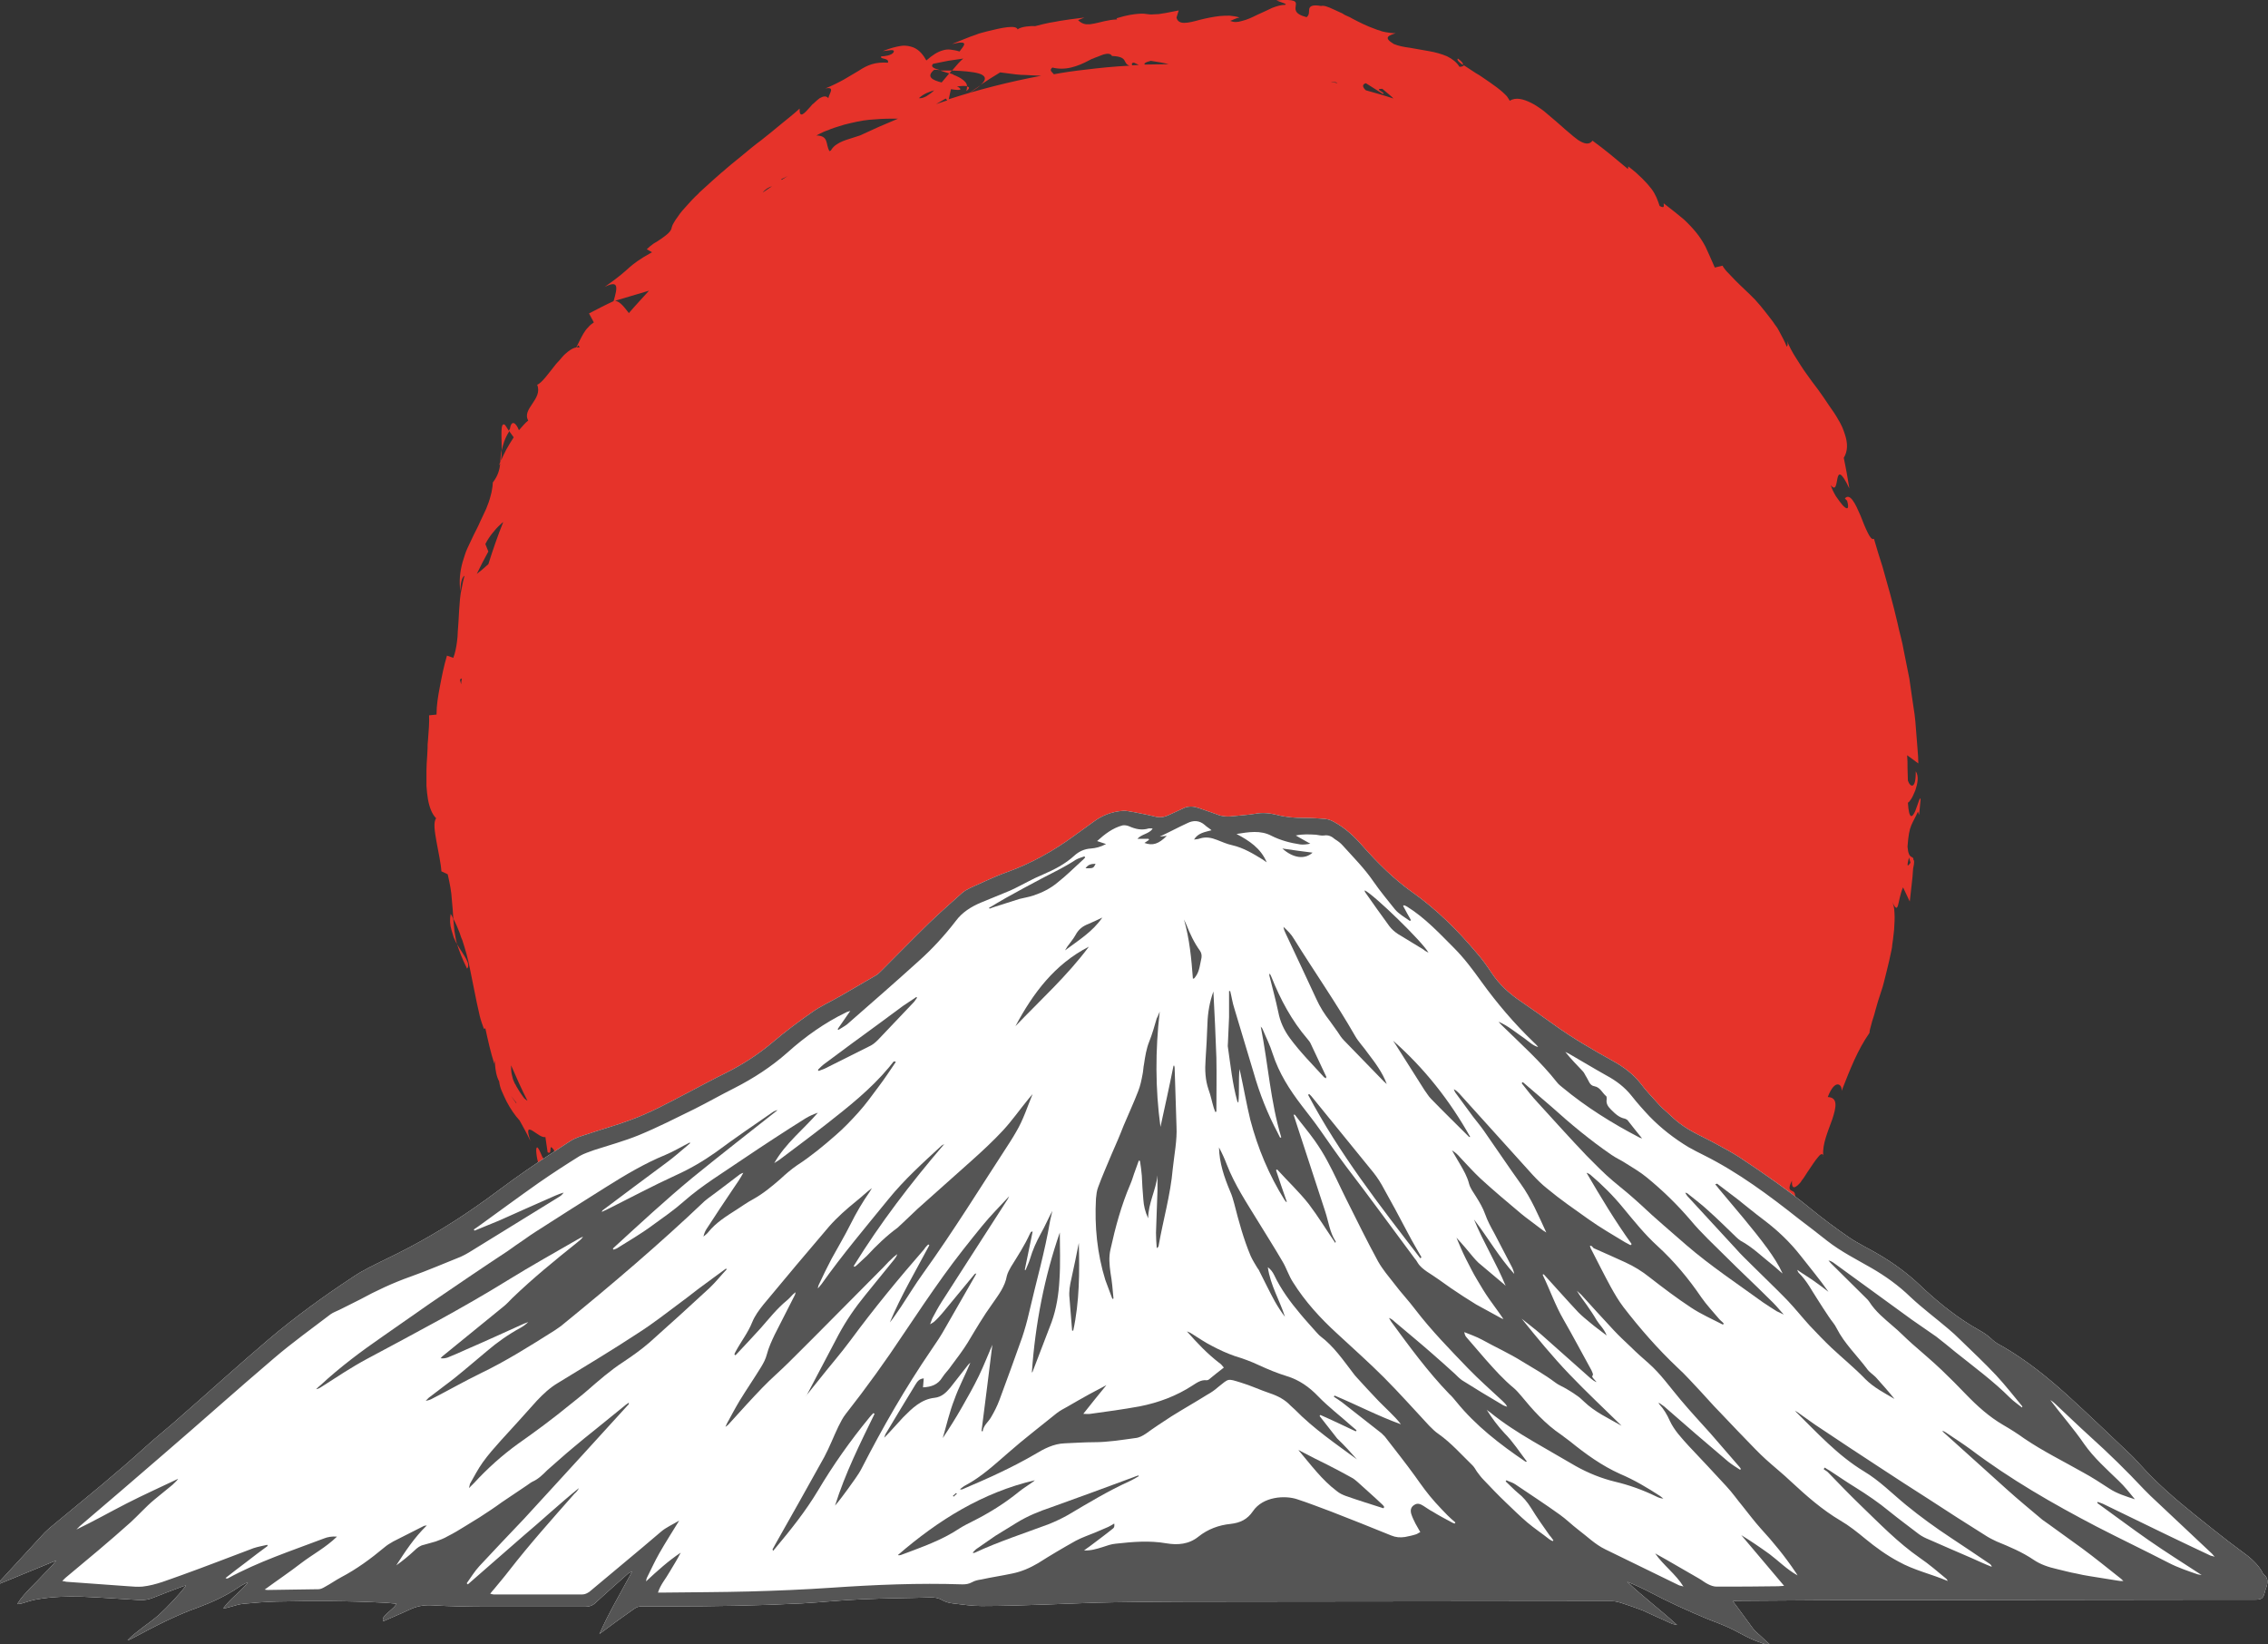 <svg width="149" height="108" viewBox="0 0 149 108" fill="none" xmlns="http://www.w3.org/2000/svg">
    <rect x="0" y="0" width="149" height="108" fill="#333333" stroke="none"/>
    <g clip-path="url(#clip0_325_2882)">
        <path d="M83.463 101.308C83.463 101.21 83.096 101.7 83.88 101.725C83.806 101.651 83.929 101.235 83.463 101.308Z" fill="#E6332A"/>
        <path d="M74.941 100.328L76.018 100.818L75.896 100.646L74.941 100.328Z" fill="#E6332A"/>
        <path d="M72.712 100.254C72.394 100.279 72.051 100.23 71.684 100.156C71.341 100.058 70.973 99.96 70.63 99.862C69.945 99.666 69.332 99.543 68.941 99.788C69.088 99.788 69.21 99.813 69.382 99.838C69.528 99.862 69.7 99.886 69.871 99.911C70.214 99.985 70.606 100.083 70.998 100.181C71.194 100.23 71.39 100.303 71.61 100.352C71.806 100.401 72.026 100.45 72.222 100.499C72.639 100.597 73.031 100.671 73.398 100.744L72.908 100.132L72.712 100.254Z" fill="#E6332A"/>
        <path d="M64.924 100.328C65.292 100.401 65.487 100.45 65.635 100.499C65.683 100.499 65.708 100.475 65.806 100.475C64.189 99.886 65.218 100.132 64.924 100.328Z" fill="#E6332A"/>
        <path d="M65.635 100.524C65.096 100.597 66.369 100.744 65.635 100.524V100.524Z" fill="#E6332A"/>
        <path d="M61.765 99.47C61.74 99.543 61.912 99.715 62.377 99.936C62.108 99.715 62.965 99.96 63.21 99.887L62.328 99.347C62.01 99.372 61.789 99.372 61.765 99.47Z" fill="#E6332A"/>
        <path d="M62.059 98.808L61.618 98.538C61.814 98.808 61.961 98.832 62.059 98.808Z" fill="#E6332A"/>
        <path d="M63.038 99.372C62.647 99.078 62.5 98.832 62.524 99.053C62.426 98.808 62.353 98.734 62.304 98.734C62.23 98.734 62.181 98.784 62.083 98.832C62.23 98.931 62.402 99.029 62.573 99.102L63.038 99.372Z" fill="#E6332A"/>
        <path d="M64.998 99.494C64.9 99.445 64.777 99.372 64.63 99.298C64.483 99.225 64.287 99.151 64.067 99.053C64.924 99.592 64.239 99.47 63.651 99.421C64.532 99.788 65.096 99.813 65.194 99.715C65.243 99.69 65.169 99.617 64.998 99.494Z" fill="#E6332A"/>
        <path d="M70.067 99.298L69.504 98.955L68.769 99.004C68.72 99.102 68.99 99.151 69.284 99.176C69.43 99.2 69.602 99.2 69.749 99.225C69.871 99.225 69.994 99.249 70.067 99.298Z" fill="#E6332A"/>
        <path d="M56.475 97.19C56.622 97.019 57.308 97.264 57.675 97.337L57.087 96.847C56.94 96.994 56.475 97.043 56.475 97.19Z" fill="#E6332A"/>
        <path d="M56.23 96.136L57.087 96.847C57.21 96.749 57.112 96.553 56.23 96.136Z" fill="#E6332A"/>
        <path d="M63.234 98.833L62.475 98.293L61.74 97.73L61.422 97.607L62.304 98.244C62.598 98.44 62.916 98.636 63.234 98.833Z" fill="#E6332A"/>
        <path d="M52.434 94.739C52.654 95.082 52.875 95.425 53.12 95.769C52.997 95.573 52.875 95.352 52.752 95.131L52.434 94.739Z" fill="#E6332A"/>
        <path d="M50.45 93.538C50.034 93.391 49.691 93.219 49.373 93.023C49.299 92.974 49.226 92.925 49.152 92.876C49.079 92.827 49.03 92.778 48.956 92.729C48.834 92.631 48.712 92.508 48.614 92.386C48.687 92.508 48.785 92.656 48.883 92.803C48.932 92.876 48.981 92.95 49.03 93.023C49.079 93.097 49.128 93.17 49.177 93.219C49.397 93.489 49.642 93.758 49.936 94.004C49.642 93.562 50.671 94.053 50.45 93.538Z" fill="#E6332A"/>
        <path d="M48.614 92.386C48.418 92.067 48.222 91.773 48.026 91.528C48.197 91.847 48.393 92.141 48.614 92.386Z" fill="#E6332A"/>
        <path d="M53.61 95.229C54.197 95.45 54.442 95.327 54.565 95.303C54.442 95.229 54.295 95.156 54.197 95.107L53.61 95.229Z" fill="#E6332A"/>
        <path d="M53.634 94.812C53.512 94.739 53.414 94.69 53.365 94.665C53.438 94.665 53.536 94.739 53.634 94.812C53.806 94.91 53.977 94.984 54.173 95.107H54.197C53.953 94.96 53.781 94.862 53.634 94.812Z" fill="#E6332A"/>
        <path d="M54.565 95.303C54.589 95.327 54.614 95.327 54.663 95.352C54.638 95.278 54.614 95.278 54.565 95.303Z" fill="#E6332A"/>
        <path d="M58.704 95.965C58.532 95.94 58.41 95.94 58.312 95.94C58.214 95.94 58.165 95.965 58.116 95.989C58.042 96.038 58.067 96.136 58.14 96.259C58.312 96.479 58.704 96.798 58.949 97.019C58.238 96.283 58.998 96.406 58.704 95.965Z" fill="#E6332A"/>
        <path d="M56.426 95.621C56.255 95.548 56.059 95.474 55.887 95.401L55.373 95.156L55.838 95.597C55.985 95.744 56.157 95.867 56.328 96.014C56.083 95.769 56.352 95.719 56.426 95.621Z" fill="#E6332A"/>
        <path d="M54.981 94.984L55.373 95.156L54.957 94.763L54.981 94.984Z" fill="#E6332A"/>
        <path d="M49.618 92.116C49.716 92.214 49.789 92.312 49.863 92.435C50.426 92.852 50.328 92.508 50.328 92.337C49.789 91.969 49.226 91.577 48.663 91.234C48.907 91.43 49.128 91.626 49.324 91.822C49.422 91.92 49.52 92.018 49.618 92.116Z" fill="#E6332A"/>
        <path d="M51.871 93.685C51.895 93.71 51.92 93.734 51.944 93.758C52.018 93.709 51.944 93.685 51.871 93.685Z" fill="#E6332A"/>
        <path d="M44.181 87.287C44.181 87.263 44.205 87.238 44.205 87.214C44.156 87.214 44.132 87.214 44.083 87.189L44.181 87.287Z" fill="#E6332A"/>
        <path d="M50.475 92.337C50.352 92.239 50.328 92.263 50.328 92.337C50.671 92.582 50.989 92.827 51.258 93.072C51.112 92.827 50.916 92.582 50.475 92.337Z" fill="#E6332A"/>
        <path d="M47.634 90.67C47.365 90.523 47.095 90.376 46.826 90.278C46.826 90.425 47.365 90.621 47.634 90.67Z" fill="#E6332A"/>
        <path d="M51.724 93.734C51.699 93.709 51.699 93.71 51.675 93.685C51.577 93.71 51.528 93.734 51.724 93.734Z" fill="#E6332A"/>
        <path d="M51.871 93.685C51.699 93.513 51.479 93.317 51.258 93.097C51.381 93.293 51.479 93.489 51.65 93.685C51.724 93.66 51.797 93.66 51.871 93.685Z" fill="#E6332A"/>
        <path d="M44.597 88.317C45.332 88.586 45.699 88.734 46.14 89.052C46.042 88.93 45.92 88.807 45.822 88.684L45.895 88.832C45.332 88.317 44.744 87.802 44.181 87.263C44.132 87.41 44.156 87.63 44.597 88.317Z" fill="#E6332A"/>
        <path d="M47.707 90.695C47.732 90.67 47.707 90.645 47.732 90.621C47.609 90.449 47.218 90.082 47.756 90.425C47.756 90.498 47.756 90.547 47.732 90.621C47.732 90.621 47.756 90.645 47.756 90.67C47.854 90.719 47.805 90.719 47.707 90.695C47.683 90.695 47.658 90.695 47.634 90.67C47.977 90.842 48.32 91.038 48.663 91.234C48.393 90.989 48.075 90.743 47.781 90.4C48.491 90.817 48.32 90.498 48.197 90.278C48.075 90.057 47.977 89.91 48.834 90.621C48.295 89.959 48.809 89.984 47.805 89.077C46.997 88.979 47.732 89.837 47.732 90.4C46.973 89.689 46.532 89.273 46.14 89.028L47.707 90.695Z" fill="#E6332A"/>
        <path d="M57.797 94.984C57.332 94.788 57.283 94.592 57.161 94.469C56.818 94.494 56.573 94.567 56.353 94.616C56.181 94.665 56.01 94.739 55.863 94.812C55.985 94.812 56.157 94.812 56.402 94.837C56.818 94.862 57.332 94.935 57.749 95.082L57.871 95.205C58.826 95.45 58.214 94.935 57.993 94.69C57.871 94.812 58.238 95.082 57.797 94.984Z" fill="#E6332A"/>
        <path d="M55.74 94.862C55.765 94.837 55.814 94.837 55.838 94.812C55.765 94.837 55.716 94.837 55.74 94.862Z" fill="#E6332A"/>
        <path d="M51.014 91.381C51.479 91.773 51.92 92.19 52.385 92.582C52.361 92.361 52.703 92.288 51.822 91.749L51.993 91.602L51.014 91.381Z" fill="#E6332A"/>
        <path d="M43.373 86.478L43.666 87.68L43.813 87.189L43.373 86.478Z" fill="#E6332A"/>
        <path d="M41.707 85.081L41.952 85.719L42.173 85.4L41.707 85.081Z" fill="#E6332A"/>
        <path d="M33.184 27.919C32.842 27.649 32.964 28.703 32.964 29.586C33.038 29.218 33.16 28.802 33.454 28.336L33.184 27.919Z" fill="#E6332A"/>
        <path d="M62.377 4.829C62.426 4.755 62.475 4.682 62.549 4.633C62.279 4.633 62.01 4.633 61.765 4.633C61.961 4.706 62.157 4.755 62.377 4.829Z" fill="#E6332A"/>
        <path d="M64.434 5.589L63.602 6.153C63.994 5.932 64.263 5.736 64.434 5.589Z" fill="#E6332A"/>
        <path d="M30.025 62.015C30.172 62.481 30.368 62.996 30.686 63.633C30.956 63.315 30.466 62.775 30.025 62.015Z" fill="#E6332A"/>
        <path d="M95.782 3.848C95.684 3.922 95.831 4.069 96.101 4.265C96.15 4.192 96.052 4.044 95.782 3.848Z" fill="#E6332A"/>
        <path d="M29.658 61.084C29.707 61.255 29.756 61.403 29.805 61.574C29.878 61.721 29.927 61.868 30.025 62.015C29.976 61.868 29.952 61.721 29.927 61.574C29.903 61.427 29.878 61.304 29.854 61.157C29.829 60.888 29.805 60.643 29.78 60.373C29.732 60.251 29.683 60.153 29.609 60.03C29.535 60.398 29.56 60.765 29.658 61.084Z" fill="#E6332A"/>
        <path d="M90.223 99.47C90.713 99.396 90.982 99.347 91.129 99.249C90.811 99.372 90.443 99.445 90.223 99.47Z" fill="#E6332A"/>
        <path d="M36.221 77.63C36.221 77.728 36.466 78.095 36.221 77.63V77.63Z" fill="#E6332A"/>
        <path d="M36.491 77.875C36.417 77.801 36.368 77.728 36.319 77.703C36.466 77.899 36.613 78.071 36.76 78.193C36.711 78.12 36.638 78.071 36.589 78.022C36.564 77.973 36.54 77.924 36.491 77.875Z" fill="#E6332A"/>
        <path d="M36.834 78.586C36.76 78.487 36.662 78.365 36.564 78.218C36.736 78.659 36.809 78.684 36.834 78.586Z" fill="#E6332A"/>
        <path d="M36.221 77.63C36.221 77.605 36.27 77.63 36.344 77.703C36.172 77.483 36.026 77.262 35.879 76.992C36.05 77.311 36.148 77.507 36.221 77.63Z" fill="#E6332A"/>
        <path d="M119.783 75.889C119.783 75.938 119.783 75.963 119.807 76.012C119.807 75.963 119.783 75.938 119.783 75.889Z" fill="#E6332A"/>
        <path d="M115.252 82.483C115.717 81.821 116.109 81.135 116.55 80.522C116.648 80.375 116.771 80.203 116.868 80.056C116.917 79.983 116.991 79.909 117.04 79.836C117.089 79.762 117.138 79.689 117.211 79.615C117.432 79.321 117.652 79.051 117.897 78.782C118.118 77.875 117.211 78.586 117.726 77.556C117.701 77.997 117.824 78.071 118.02 77.924C118.069 77.899 118.118 77.85 118.191 77.777C118.24 77.728 118.313 77.654 118.362 77.556C118.485 77.409 118.607 77.213 118.73 77.017C118.999 76.625 119.244 76.232 119.44 76.012C119.538 75.889 119.611 75.816 119.685 75.816C119.734 75.816 119.758 75.84 119.783 75.889C119.709 75.178 120.101 74.296 120.371 73.536C120.64 72.727 120.762 72.09 120.077 72.065C120.567 70.791 121.056 71.257 120.983 71.673C121.571 70.178 122.036 68.977 122.82 67.849C122.82 67.727 122.869 67.531 122.942 67.285C122.967 67.163 123.016 67.016 123.065 66.869C123.114 66.722 123.163 66.55 123.212 66.354C123.309 65.986 123.432 65.594 123.579 65.153C123.652 64.932 123.726 64.712 123.775 64.491C123.824 64.271 123.897 64.025 123.946 63.805C124.069 63.339 124.167 62.873 124.265 62.408C124.289 62.285 124.314 62.187 124.314 62.065C124.338 61.942 124.338 61.844 124.363 61.721C124.387 61.501 124.412 61.28 124.436 61.084C124.461 60.667 124.485 60.3 124.461 59.981C124.461 59.809 124.436 59.662 124.412 59.54C124.387 59.417 124.338 59.295 124.289 59.197C124.779 60.251 124.632 59.172 125.024 58.29L125.465 59.221L125.587 58.142C125.636 57.775 125.661 57.432 125.685 57.064C125.783 56.623 125.759 56.5 125.71 56.5C125.71 56.133 125.391 56.549 125.318 55.618C125.367 54.907 125.44 54.515 125.563 54.221C125.685 53.926 125.832 53.706 126.003 53.314L126.077 53.534L126.175 52.554C126.175 52.186 126.003 52.823 125.832 53.265C125.636 53.706 125.416 53.902 125.342 52.725C125.391 52.725 125.465 52.627 125.563 52.48C125.661 52.333 125.734 52.137 125.832 51.916C125.979 51.475 126.077 50.985 125.857 50.666C125.881 51.892 125.489 51.72 125.342 51.279L125.318 50.446C125.318 50.176 125.318 49.882 125.293 49.612L125.661 49.882L126.028 50.152C126.028 49.858 126.003 49.539 125.979 49.245C125.954 48.95 125.93 48.632 125.905 48.313C125.881 47.995 125.856 47.7 125.832 47.382C125.808 47.063 125.759 46.769 125.71 46.45C125.612 45.837 125.538 45.225 125.44 44.587C125.318 43.975 125.195 43.362 125.073 42.749C124.975 42.136 124.779 41.523 124.656 40.911C124.51 40.298 124.363 39.685 124.191 39.072C124.02 38.459 123.848 37.847 123.677 37.234C123.481 36.621 123.285 36.008 123.114 35.395C122.967 35.469 122.844 35.273 122.697 34.979C122.55 34.684 122.379 34.268 122.232 33.876C122.06 33.483 121.889 33.091 121.718 32.871C121.546 32.626 121.35 32.552 121.203 32.748L121.35 32.895C121.522 33.508 121.326 33.483 121.056 33.189C120.934 33.042 120.762 32.822 120.616 32.601C120.469 32.356 120.346 32.111 120.273 31.866C120.616 32.307 120.64 31.768 120.714 31.424C120.787 31.081 120.934 30.91 121.497 32.086L121.326 31.081L121.228 30.567L121.179 30.321L121.13 30.076C121.399 29.635 121.399 29.12 121.203 28.532C121.154 28.385 121.105 28.238 121.032 28.066C120.958 27.919 120.885 27.748 120.787 27.601C120.616 27.282 120.395 26.963 120.15 26.62C119.93 26.277 119.685 25.934 119.44 25.591C119.171 25.247 118.926 24.904 118.681 24.561C118.558 24.39 118.436 24.218 118.313 24.022C118.191 23.85 118.093 23.654 117.971 23.483C117.75 23.139 117.554 22.772 117.407 22.404C117.481 22.625 117.432 22.723 117.383 22.772C117.26 22.453 117.089 22.134 116.917 21.816C116.844 21.669 116.746 21.497 116.624 21.35C116.526 21.203 116.428 21.056 116.305 20.909C116.085 20.615 115.864 20.345 115.644 20.075C115.522 19.953 115.424 19.806 115.301 19.683C115.179 19.561 115.056 19.438 114.958 19.34C114.493 18.899 114.077 18.507 113.758 18.163C113.611 17.992 113.464 17.869 113.366 17.747C113.268 17.624 113.195 17.526 113.17 17.453L112.656 17.575C112.411 17.011 112.215 16.57 112.044 16.203C111.848 15.835 111.652 15.541 111.432 15.271C111.211 15.001 110.966 14.732 110.623 14.413C110.281 14.119 109.84 13.776 109.301 13.359C109.276 13.433 109.423 13.751 109.032 13.531C108.909 13.163 108.787 12.795 108.493 12.403C108.346 12.207 108.15 11.986 107.905 11.741C107.783 11.619 107.636 11.496 107.489 11.349C107.342 11.226 107.17 11.079 106.974 10.932L106.95 11.104L105.799 10.148L105.211 9.682L104.623 9.241C104.403 9.535 104.084 9.462 103.668 9.192C103.472 9.045 103.252 8.873 103.007 8.653C102.762 8.457 102.517 8.212 102.248 7.991C101.978 7.77 101.709 7.525 101.44 7.305C101.317 7.207 101.17 7.108 101.023 7.01C100.876 6.912 100.754 6.839 100.607 6.765C100.068 6.496 99.578 6.373 99.186 6.618C99.137 6.545 99.088 6.447 99.015 6.349C98.942 6.251 98.819 6.153 98.721 6.054C98.501 5.858 98.207 5.638 97.888 5.417C97.741 5.319 97.57 5.197 97.423 5.098C97.276 5 97.105 4.878 96.958 4.804C96.664 4.608 96.394 4.437 96.174 4.29C96.15 4.339 96.052 4.388 95.88 4.388C95.709 4.094 95.415 3.873 95.072 3.701C94.729 3.554 94.313 3.432 93.872 3.358C93.456 3.285 93.015 3.211 92.623 3.138C92.231 3.089 91.864 3.015 91.57 2.892C90.835 2.451 91.251 2.329 91.692 2.182C91.472 2.182 91.251 2.157 91.007 2.108C90.884 2.084 90.762 2.059 90.664 2.01C90.541 1.985 90.419 1.936 90.296 1.887C89.806 1.716 89.317 1.471 88.851 1.226C88.729 1.152 88.631 1.103 88.508 1.054C88.386 1.005 88.288 0.956 88.19 0.882C87.97 0.784 87.774 0.686 87.602 0.613C87.235 0.441 86.966 0.343 86.794 0.392C86.5 0.343 86.304 0.343 86.182 0.392C86.059 0.441 86.035 0.515 86.01 0.588C85.986 0.76 86.035 0.98 85.839 1.128C84.982 0.907 85.104 0.588 85.129 0.343C85.178 0.098 85.104 -0.074 83.855 0.025C84.125 0.147 84.639 0.27 84.419 0.319C84.174 0.319 83.904 0.392 83.586 0.515C83.268 0.662 82.925 0.833 82.582 0.98C82.239 1.152 81.921 1.299 81.602 1.373C81.455 1.422 81.308 1.446 81.186 1.446C81.063 1.446 80.941 1.422 80.819 1.373L81.112 1.25C81.21 1.201 81.308 1.177 81.431 1.152C81.235 1.079 81.014 1.054 80.794 1.03C80.574 1.03 80.353 1.03 80.133 1.054C79.692 1.103 79.227 1.201 78.835 1.299C78.027 1.52 77.414 1.667 77.292 1.152L77.439 0.686C77.072 0.76 76.802 0.809 76.557 0.858C76.435 0.882 76.337 0.882 76.239 0.907C76.141 0.931 76.067 0.931 75.994 0.931C75.7 0.956 75.553 0.956 75.406 0.931C75.259 0.907 75.088 0.882 74.794 0.907C74.5 0.931 74.059 0.98 73.349 1.201L73.398 1.275C72.761 1.299 72.296 1.471 71.904 1.544C71.806 1.569 71.708 1.569 71.61 1.593C71.512 1.593 71.439 1.593 71.341 1.593C71.169 1.569 70.998 1.495 70.826 1.324L71.243 1.152C70.459 1.25 70.043 1.299 69.626 1.373C69.406 1.422 69.21 1.446 68.941 1.495C68.696 1.544 68.377 1.618 68.01 1.716C67.814 1.691 67.03 1.74 66.859 1.936C66.761 1.618 65.83 1.814 64.851 2.059C64.728 2.084 64.606 2.133 64.483 2.157C64.361 2.182 64.239 2.231 64.116 2.28C63.871 2.353 63.651 2.451 63.455 2.525C63.038 2.696 62.696 2.819 62.549 2.892C63.773 2.598 63.283 3.039 63.038 3.383C62.818 3.309 62.622 3.285 62.451 3.26C62.279 3.236 62.083 3.26 61.936 3.309C61.593 3.407 61.275 3.603 60.859 3.971C60.663 3.628 60.418 3.285 60.002 3.113C59.781 3.039 59.536 2.966 59.194 3.015C58.875 3.064 58.483 3.162 57.993 3.358C58.336 3.334 58.826 3.187 58.704 3.432C58.581 3.652 58.067 3.701 57.895 3.701C57.773 3.922 58.434 3.775 58.336 4.118C57.944 4.094 57.602 4.118 57.283 4.216C56.965 4.314 56.695 4.461 56.401 4.657C56.108 4.829 55.789 5.025 55.446 5.221C55.275 5.319 55.079 5.417 54.883 5.515C54.687 5.613 54.467 5.711 54.222 5.809C54.883 5.687 54.491 6.104 54.418 6.447C54.271 6.275 54.075 6.324 53.855 6.447C53.757 6.52 53.634 6.618 53.536 6.716C53.487 6.765 53.438 6.814 53.365 6.863C53.316 6.912 53.267 6.986 53.218 7.035C52.826 7.476 52.508 7.819 52.532 7.133C52.165 7.476 51.748 7.795 51.332 8.138C50.916 8.481 50.475 8.849 50.034 9.192C49.569 9.535 49.128 9.903 48.687 10.271C48.467 10.442 48.246 10.638 48.026 10.81C47.928 10.908 47.805 10.981 47.707 11.079C47.609 11.178 47.511 11.251 47.389 11.349C46.973 11.717 46.581 12.06 46.214 12.403C46.115 12.477 46.042 12.575 45.944 12.648C45.871 12.746 45.773 12.82 45.699 12.893C45.528 13.065 45.381 13.212 45.234 13.384C44.94 13.702 44.695 13.972 44.524 14.242C44.426 14.364 44.352 14.487 44.279 14.609C44.205 14.732 44.156 14.83 44.132 14.928C44.107 15.197 43.813 15.418 43.471 15.663C43.299 15.786 43.103 15.908 42.932 16.006C42.76 16.129 42.613 16.252 42.491 16.374L42.834 16.57C41.952 17.06 41.658 17.305 41.34 17.575C41.266 17.649 41.169 17.722 41.095 17.796C40.997 17.869 40.899 17.967 40.777 18.065C40.532 18.262 40.213 18.507 39.724 18.85C40.654 18.384 40.581 18.85 40.311 19.781C40.042 19.904 39.797 20.026 39.552 20.149L38.695 20.59L39.013 21.178C38.866 21.276 38.744 21.375 38.646 21.497C38.597 21.546 38.523 21.62 38.474 21.693C38.425 21.767 38.377 21.84 38.328 21.914C38.156 22.208 38.009 22.527 37.862 22.821C37.691 22.845 37.519 22.943 37.324 23.09C37.201 23.188 37.054 23.311 36.932 23.458C36.809 23.605 36.687 23.752 36.54 23.899C36.05 24.512 35.585 25.174 35.291 25.272C35.487 25.762 35.217 26.154 34.972 26.522C34.727 26.89 34.483 27.233 34.703 27.625C34.507 27.772 34.311 28.017 34.091 28.262C33.919 27.797 33.601 27.527 33.503 28.164C33.478 28.213 33.454 28.238 33.429 28.287L33.748 28.728C33.576 28.998 33.405 29.267 33.258 29.537C33.111 29.807 33.013 30.052 32.915 30.248C32.94 30.052 32.964 29.807 32.94 29.537C32.891 29.831 32.891 30.101 32.866 30.346C32.842 30.419 32.793 30.517 32.793 30.567C32.817 30.542 32.842 30.493 32.866 30.444C32.817 30.861 32.719 31.253 32.376 31.694C32.376 31.841 32.352 31.988 32.327 32.135C32.303 32.282 32.278 32.429 32.23 32.577C32.156 32.871 32.058 33.14 31.936 33.434C31.813 33.704 31.666 33.998 31.544 34.268C31.421 34.562 31.274 34.832 31.127 35.126C30.98 35.42 30.858 35.714 30.711 36.008C30.638 36.155 30.589 36.302 30.54 36.449C30.491 36.596 30.442 36.768 30.393 36.915C30.221 37.528 30.148 38.19 30.246 38.827C30.246 38.435 30.319 37.92 30.515 37.822C30.442 38.067 30.393 38.337 30.344 38.582C30.319 38.705 30.295 38.827 30.27 38.95C30.246 39.072 30.246 39.195 30.221 39.342C30.172 39.857 30.148 40.347 30.123 40.812C30.099 41.058 30.099 41.278 30.074 41.499C30.074 41.719 30.05 41.94 30.025 42.136C29.976 42.528 29.903 42.896 29.78 43.215L29.364 43.068C29.144 43.803 29.021 44.465 28.899 45.102C28.776 45.739 28.678 46.328 28.678 46.941L28.189 46.99C28.213 47.455 28.164 48.019 28.115 48.656C28.091 48.803 28.091 48.975 28.091 49.147C28.091 49.318 28.066 49.465 28.066 49.637C28.042 49.98 28.017 50.323 28.017 50.642C28.017 50.813 28.017 50.985 28.017 51.132C28.017 51.304 28.017 51.451 28.017 51.622C28.042 51.941 28.066 52.235 28.115 52.505C28.213 53.044 28.384 53.485 28.654 53.755C28.458 54 28.556 54.613 28.678 55.299C28.801 55.986 28.972 56.745 28.997 57.236L29.413 57.432C29.56 58.069 29.658 58.608 29.682 59.074C29.731 59.54 29.756 59.932 29.78 60.349C29.952 60.667 30.074 60.961 30.197 61.28C30.246 61.427 30.295 61.599 30.368 61.746C30.417 61.893 30.466 62.065 30.515 62.212C30.711 62.824 30.834 63.437 30.956 64.05C31.078 64.663 31.201 65.276 31.323 65.864C31.397 66.158 31.446 66.452 31.519 66.746C31.593 67.04 31.691 67.31 31.789 67.58L31.887 67.555C32.058 68.34 32.23 69.124 32.474 69.884C32.548 69.173 32.425 70.399 32.793 71.036C32.817 71.232 32.866 71.453 32.964 71.673C33.062 71.894 33.16 72.114 33.282 72.359C33.527 72.825 33.821 73.266 34.14 73.61C34.385 74.051 34.63 74.492 34.85 74.958C34.581 74.149 34.703 74.124 34.972 74.272C35.217 74.418 35.609 74.762 35.83 74.688C35.879 75.031 35.928 75.374 35.977 75.693C36.344 75.914 35.977 74.982 36.393 75.546C36.442 75.889 36.736 76.453 36.981 77.041C37.225 77.63 37.47 78.193 37.446 78.586C37.299 78.561 37.079 78.439 36.858 78.242C36.834 78.169 36.834 78.169 36.834 78.218C36.809 78.193 36.809 78.193 36.785 78.169C36.809 78.193 36.809 78.193 36.834 78.218C36.834 78.316 36.858 78.463 36.834 78.537C37.568 79.493 37.176 79.223 37.005 79.296C37.666 79.689 37.985 80.105 38.352 80.448C38.67 80.767 38.964 81.061 39.503 81.257C39.258 81.184 39.209 81.282 39.283 81.454C39.332 81.552 39.405 81.699 39.503 81.846C39.601 81.993 39.748 82.164 39.87 82.311C40.409 82.973 40.972 83.684 40.385 83.611C40.679 83.709 40.85 83.782 40.972 83.856C41.095 83.929 41.144 83.978 41.169 84.027C41.242 84.125 41.291 84.199 41.732 84.248C41.585 84.125 41.462 84.003 41.364 83.856C41.315 83.782 41.242 83.733 41.193 83.66C41.144 83.586 41.095 83.513 41.046 83.439C40.85 83.145 40.703 82.826 40.556 82.507C40.409 82.189 40.287 81.87 40.164 81.576C40.042 81.257 39.968 80.963 39.846 80.694L40.189 80.939C40.483 81.306 40.777 81.65 41.071 81.993C41.022 81.993 40.972 81.993 40.948 82.017C41.315 82.753 41.683 83.513 41.952 82.998C41.977 83.022 42.001 83.047 42.026 83.096C42.026 83.096 42.026 83.096 42.026 83.12C42.687 83.856 43.397 84.591 44.107 85.277C44.083 85.326 44.009 85.351 43.911 85.326C44.107 85.424 44.23 85.474 44.352 85.522C44.744 85.915 45.16 86.282 45.552 86.65C45.626 86.92 45.332 86.822 44.965 86.65C44.548 86.429 44.034 86.062 43.813 85.988C44.426 86.969 44.328 87.067 44.23 87.214C44.377 87.238 44.524 87.263 44.671 87.263C44.818 87.263 44.965 87.263 45.111 87.238C45.405 87.214 45.675 87.14 45.871 87.018C45.895 87.018 45.895 86.993 45.92 86.993C49.495 90.131 53.561 92.729 57.944 94.69C65.487 98.048 74.035 99.445 82.827 98.367C84.174 98.195 85.472 97.975 86.77 97.705C86.598 97.999 86.329 98.342 86.059 98.636C85.962 98.784 85.839 98.906 85.766 99.004C85.692 99.127 85.619 99.225 85.594 99.347C85.521 99.568 85.594 99.74 85.937 99.886L85.031 99.911C85.129 100.058 85.349 100.107 85.643 100.083C85.79 100.083 85.962 100.058 86.109 100.058C86.28 100.034 86.451 99.985 86.647 99.96C87.358 99.813 88.117 99.666 88.435 99.936C88.656 99.838 88.876 99.715 89.096 99.617L89.733 99.274L90.37 98.931C90.59 98.808 90.786 98.71 91.007 98.587C90.982 98.832 91.521 99.029 91.105 99.249C91.79 99.053 92.378 98.882 91.594 99.494C91.986 99.274 92.353 99.053 92.745 98.857L93.333 98.563C93.529 98.465 93.725 98.342 93.896 98.244C94.656 97.828 95.439 97.484 96.198 97.092C96.59 96.896 96.958 96.725 97.35 96.528C97.546 96.43 97.741 96.332 97.913 96.234L98.476 95.94C98.868 95.744 99.235 95.548 99.627 95.376L100.754 94.763L101.317 94.469C101.513 94.371 101.709 94.273 101.88 94.151C102.248 93.93 102.615 93.71 102.982 93.489C103.717 93.072 104.427 92.557 105.113 92.067L105.627 91.7C105.799 91.577 105.97 91.43 106.117 91.307C106.436 91.038 106.778 90.768 107.097 90.498C107.415 90.229 107.709 89.935 108.003 89.616C108.297 89.322 108.591 89.003 108.86 88.684C109.227 88.439 109.178 88.758 109.154 88.979C109.301 88.66 109.423 88.464 109.546 88.341C109.668 88.219 109.815 88.17 109.938 88.145C110.207 88.096 110.501 88.17 110.77 87.974C110.893 87.655 111.015 87.361 111.113 87.042L111.432 86.086C112.117 85.743 111.921 86.331 112.068 86.405C112.215 86.258 112.387 86.111 112.534 85.939C112.681 85.792 112.828 85.645 112.975 85.474C113.244 85.155 113.513 84.812 113.758 84.469C113.881 84.297 114.003 84.125 114.15 83.978C114.224 83.905 114.273 83.807 114.346 83.733L114.517 83.463C114.811 83.145 115.032 82.802 115.252 82.483ZM37.887 22.821C38.058 22.576 38.009 22.747 38.083 22.821C38.009 22.821 37.936 22.821 37.887 22.821ZM125.514 56.672C125.367 56.868 125.22 57.064 125.416 56.329L125.514 56.672ZM60.369 6.447C60.687 6.153 61.055 6.03 61.373 5.932C61.202 6.104 61.006 6.226 60.859 6.324C60.663 6.422 60.516 6.471 60.369 6.447ZM61.496 6.839L62.132 6.471L62.23 6.594C61.985 6.667 61.74 6.765 61.496 6.839ZM89.733 5.466L90.86 6.177C91.055 6.079 90.198 5.834 90.811 5.834C90.958 5.956 91.203 6.153 91.423 6.349C91.472 6.398 91.496 6.422 91.545 6.471C90.958 6.275 90.345 6.104 89.733 5.932C89.513 5.736 89.464 5.54 89.733 5.466ZM87.872 5.466C87.725 5.442 87.578 5.393 87.431 5.368C87.504 5.368 87.578 5.368 87.651 5.393C87.749 5.393 87.823 5.417 87.872 5.466ZM85.349 4.927C85.325 4.927 85.325 4.927 85.349 4.927C85.325 4.927 85.325 4.927 85.349 4.927C85.325 4.927 85.325 4.927 85.349 4.927ZM75.602 3.995C76.043 4.069 76.41 4.118 76.778 4.216C76.263 4.216 75.725 4.241 75.21 4.241C75.137 4.192 75.21 4.094 75.602 3.995ZM74.5 4.118L74.818 4.265C74.671 4.265 74.525 4.29 74.377 4.29C74.353 4.216 74.329 4.118 74.5 4.118ZM69.137 4.437C69.528 4.535 69.945 4.535 70.361 4.437C70.777 4.339 71.169 4.167 71.537 3.971C71.635 3.922 71.708 3.873 71.806 3.848C71.904 3.799 71.978 3.775 72.051 3.75C72.222 3.677 72.369 3.628 72.492 3.579C72.761 3.505 72.957 3.505 73.055 3.677C73.667 3.701 73.814 3.848 73.888 3.995C73.961 4.118 73.986 4.241 74.206 4.314C73.227 4.363 72.222 4.461 71.243 4.584C70.582 4.657 69.896 4.755 69.234 4.878C69.137 4.731 68.892 4.633 69.137 4.437ZM61.3 4.192L62.279 3.995L63.283 3.848C63.087 3.995 62.843 4.29 62.549 4.633C63.21 4.657 63.896 4.706 64.312 4.829C64.728 4.951 64.875 5.197 64.434 5.564L65.071 5.148L65.708 4.755C66.614 4.878 66.981 4.927 67.398 4.927C67.667 4.951 67.961 4.951 68.402 4.976C66.32 5.368 64.287 5.883 62.328 6.52L62.475 5.858C62.647 5.883 62.794 5.907 62.892 5.907C62.989 5.907 63.063 5.907 63.087 5.883C63.112 5.809 63.014 5.736 62.867 5.687C63.136 5.638 63.381 5.638 63.528 5.662C63.528 5.466 63.381 5.319 63.161 5.172C63.063 5.099 62.941 5.049 62.794 4.976C62.72 4.951 62.647 4.927 62.598 4.878C62.524 4.853 62.451 4.829 62.377 4.804C62.206 5 62.034 5.221 61.863 5.417C61.275 5.27 60.81 5.049 61.373 4.584C61.471 4.584 61.618 4.584 61.765 4.608C61.373 4.51 61.104 4.388 61.3 4.192ZM54.075 8.677C54.148 8.653 54.222 8.604 54.32 8.579C54.393 8.555 54.467 8.53 54.565 8.481C54.883 8.359 55.177 8.285 55.471 8.187C56.059 8.04 56.597 7.917 57.112 7.868C57.626 7.819 58.116 7.795 58.606 7.795C58.728 7.795 58.851 7.795 58.973 7.795H58.998C58.165 8.138 57.332 8.506 56.499 8.898C56.279 8.971 56.034 9.045 55.814 9.118C55.495 9.217 55.226 9.315 55.006 9.462C54.834 9.56 54.687 9.707 54.589 9.878C54.565 9.903 54.516 9.927 54.491 9.927C54.222 9.462 54.467 8.922 53.634 8.898C53.757 8.824 53.928 8.751 54.075 8.677ZM51.773 11.545C51.626 11.643 51.503 11.717 51.356 11.815C51.332 11.79 51.332 11.766 51.332 11.766C51.455 11.717 51.601 11.643 51.773 11.545ZM50.72 12.232C50.524 12.379 50.303 12.501 50.108 12.648C50.279 12.428 50.499 12.305 50.72 12.232ZM40.409 19.757C41.169 19.536 41.903 19.316 42.638 19.095C42.197 19.585 41.756 20.051 41.315 20.566C41.022 20.198 40.752 19.806 40.409 19.757ZM31.323 37.7L31.691 36.964C31.813 36.719 31.96 36.474 32.083 36.229L31.887 35.739C32.009 35.493 32.156 35.273 32.327 35.052C32.499 34.832 32.67 34.636 32.891 34.439C32.94 34.39 32.989 34.341 33.062 34.292C32.695 35.199 32.376 36.131 32.083 37.062C31.789 37.332 31.519 37.552 31.323 37.7ZM30.221 44.636C30.246 44.612 30.295 44.587 30.344 44.563C30.319 44.685 30.295 44.833 30.295 44.955C30.246 44.783 30.221 44.661 30.221 44.636ZM33.919 72.433C33.919 72.458 33.919 72.458 33.919 72.482C33.576 71.992 33.38 71.747 33.919 72.433ZM34.434 72.139C34.213 71.845 34.042 71.575 33.919 71.355C33.895 71.305 33.87 71.232 33.821 71.183C33.797 71.134 33.772 71.06 33.748 71.011C33.699 70.913 33.674 70.791 33.65 70.693C33.576 70.448 33.576 70.203 33.576 69.982C33.919 70.766 34.262 71.551 34.654 72.311C34.581 72.261 34.507 72.213 34.434 72.139ZM39.283 80.056C38.719 79.493 38.377 78.831 38.132 78.218V78.193C38.548 78.806 38.989 79.419 39.454 80.032L39.283 80.056Z" fill="#E6332A"/>
        <path d="M63.528 5.687C63.528 5.785 63.528 5.858 63.479 5.981C63.724 5.809 63.7 5.711 63.528 5.687Z" fill="#E6332A"/>
        <path d="M38.989 82.091C38.989 82.115 39.013 82.164 39.038 82.189L38.989 82.091Z" fill="#E6332A"/>
        <path d="M39.185 81.944C38.964 81.772 38.768 81.674 38.474 81.208L38.964 82.091C38.915 81.944 39.111 81.993 39.185 81.944Z" fill="#E6332A"/>
        <path d="M42.099 83.292C42.344 83.635 42.442 84.052 42.564 83.831C42.393 83.659 42.246 83.463 42.099 83.292Z" fill="#E6332A"/>
        <path d="M35.634 76.012C35.536 75.767 35.462 75.62 35.413 75.522C35.364 75.424 35.315 75.374 35.291 75.374C35.217 75.374 35.217 75.571 35.242 75.791C35.291 76.257 35.462 76.845 35.585 76.551C35.315 76.453 35.903 76.281 35.634 76.012Z" fill="#E6332A"/>
        <path d="M85.668 101.21C86.01 101.088 86.329 100.99 86.647 100.842L86.255 100.793L85.668 101.21Z" fill="#E6332A"/>
        <path d="M83.757 100.622L84.443 101.088L84.59 100.426C84.443 100.597 83.978 100.597 83.757 100.622Z" fill="#E6332A"/>
        <path d="M39.381 107.338C39.993 105.941 40.777 104.642 41.536 103.22C41.413 103.294 41.34 103.318 41.267 103.367C40.556 104.005 39.822 104.642 39.136 105.279C38.94 105.475 38.695 105.549 38.45 105.549C36.344 105.549 34.238 105.549 32.107 105.549C30.858 105.549 29.584 105.524 28.335 105.451C27.797 105.426 27.356 105.524 26.891 105.745C26.327 106.015 25.764 106.235 25.176 106.505C25.103 106.309 25.225 106.186 25.348 106.064C25.519 105.892 25.715 105.745 25.887 105.573C25.935 105.524 25.984 105.451 26.058 105.353C25.715 105.328 25.446 105.279 25.176 105.279C22.85 105.157 20.523 105.157 18.172 105.206C17.437 105.23 16.727 105.279 15.992 105.353C15.723 105.377 15.429 105.475 15.16 105.549C14.988 105.598 14.841 105.647 14.67 105.647C15.135 105.01 15.796 104.568 16.286 103.956C16.213 103.98 16.115 104.005 16.041 104.054C15.919 104.127 15.796 104.176 15.674 104.274C14.841 104.838 13.935 105.255 13.005 105.598C11.559 106.113 10.188 106.823 8.817 107.559C8.67 107.632 8.547 107.706 8.376 107.755C8.67 107.436 9.013 107.191 9.355 106.922C9.723 106.652 10.09 106.382 10.433 106.088C10.751 105.794 11.07 105.475 11.364 105.157C11.658 104.838 11.951 104.519 12.221 104.152C12.123 104.176 12 104.201 11.902 104.25C11.315 104.47 10.727 104.691 10.115 104.936C9.821 105.059 9.502 105.132 9.159 105.108C7.886 105.034 6.637 104.936 5.363 104.887C4.384 104.863 3.429 104.887 2.449 105.059C2.106 105.108 1.788 105.23 1.445 105.328C1.371 105.353 1.298 105.353 1.127 105.377C1.396 104.936 1.69 104.642 1.984 104.323C2.278 104.029 2.572 103.735 2.841 103.441C3.135 103.147 3.429 102.853 3.698 102.509C2.474 103.024 1.225 103.514 3.07374e-05 104.029C-0.024 104.005 -0.024 104.005 -0.049 103.98C-0.024 103.931 0.025 103.858 0.049 103.808C1.004 102.779 1.959 101.725 2.914 100.695C3.159 100.45 3.429 100.23 3.698 100.009C5.682 98.367 7.69 96.749 9.6 95.009C10.36 94.322 11.143 93.71 11.902 93.023C13.813 91.356 15.698 89.641 17.633 87.998C19.396 86.503 21.258 85.155 23.192 83.88C23.878 83.415 24.637 83.071 25.372 82.704C27.38 81.748 29.315 80.62 31.152 79.346C32.303 78.561 33.405 77.679 34.556 76.894C35.511 76.233 36.491 75.595 37.47 74.958C37.813 74.737 38.23 74.615 38.621 74.492C39.552 74.173 40.483 73.928 41.389 73.585C42.687 73.119 43.887 72.458 45.111 71.82C45.969 71.379 46.801 70.913 47.658 70.497C48.785 69.933 49.814 69.271 50.769 68.462C51.577 67.776 52.459 67.114 53.34 66.501C53.928 66.085 54.589 65.79 55.226 65.423C55.985 64.981 56.744 64.54 57.504 64.099C57.651 64.025 57.773 63.903 57.895 63.78C58.924 62.751 59.953 61.697 61.006 60.667C61.716 59.981 62.475 59.319 63.21 58.657C63.381 58.51 63.577 58.412 63.773 58.314C64.557 57.971 65.341 57.579 66.173 57.285C67.741 56.721 69.186 55.912 70.533 54.931C70.973 54.613 71.414 54.294 71.855 53.975C72.418 53.559 73.055 53.314 73.765 53.265C73.986 53.24 74.206 53.314 74.427 53.338C74.941 53.436 75.455 53.534 75.945 53.657C76.263 53.73 76.557 53.657 76.851 53.51C77.169 53.363 77.488 53.216 77.806 53.069C78.1 52.946 78.418 52.971 78.712 53.069C79.104 53.216 79.521 53.338 79.912 53.485C80.304 53.657 80.696 53.657 81.088 53.608C81.529 53.559 81.994 53.534 82.435 53.461C82.925 53.363 83.415 53.412 83.904 53.534C84.468 53.681 85.055 53.73 85.643 53.73C86.133 53.73 86.623 53.755 87.113 53.804C87.308 53.828 87.48 53.902 87.651 54C88.386 54.392 88.974 54.956 89.513 55.569C90.492 56.672 91.545 57.726 92.745 58.584C94.386 59.736 95.782 61.133 97.056 62.653C97.399 63.045 97.692 63.462 97.986 63.903C98.501 64.687 99.162 65.276 99.921 65.79C100.631 66.281 101.342 66.771 102.052 67.286C103.301 68.192 104.623 68.952 105.946 69.688C106.656 70.08 107.293 70.546 107.807 71.207C108.15 71.673 108.566 72.09 108.958 72.531C109.13 72.727 109.325 72.899 109.521 73.07C109.791 73.316 110.036 73.561 110.33 73.781C111.089 74.37 111.97 74.713 112.803 75.178C113.293 75.448 113.807 75.718 114.297 76.036C115.889 77.09 117.481 78.193 118.95 79.394C119.758 80.056 120.616 80.694 121.473 81.282C122.085 81.699 122.771 82.017 123.432 82.409C124.387 82.973 125.269 83.611 126.077 84.371C127.13 85.375 128.257 86.307 129.53 87.091C129.971 87.361 130.461 87.582 130.853 87.974C131.073 88.194 131.367 88.341 131.636 88.489C133.179 89.395 134.551 90.499 135.873 91.7C137.22 92.925 138.543 94.2 139.865 95.45C140.134 95.695 140.379 95.965 140.624 96.234C141.702 97.435 142.926 98.489 144.175 99.494C144.91 100.083 145.645 100.671 146.404 101.259C146.82 101.578 147.261 101.897 147.678 102.215C148.045 102.509 148.363 102.828 148.608 103.245C148.633 103.294 148.657 103.367 148.706 103.416C149.074 103.686 148.976 104.029 148.853 104.397C148.829 104.446 148.804 104.495 148.804 104.544C148.682 105.01 148.608 105.083 148.118 105.083C147.041 105.083 145.939 105.083 144.861 105.083C138.053 105.083 131.244 105.108 124.436 105.108C121.056 105.108 117.677 105.132 114.297 105.157C114.175 105.157 114.052 105.157 113.856 105.181C113.93 105.304 113.979 105.377 114.028 105.426C114.419 105.941 114.787 106.48 115.179 106.995C115.35 107.216 115.595 107.387 115.791 107.583C115.938 107.73 116.085 107.853 116.305 108.049C116.134 108.025 116.036 108.049 115.987 108.025C115.644 107.902 115.301 107.779 114.983 107.632C114.517 107.412 114.101 107.167 113.636 106.946C113.17 106.725 112.681 106.554 112.191 106.358C110.893 105.818 109.595 105.23 108.346 104.568C107.881 104.323 107.391 104.103 106.901 103.907C107.93 104.887 109.081 105.745 110.183 106.75C110.036 106.701 109.938 106.701 109.864 106.676C109.325 106.431 108.787 106.186 108.248 105.941C108.15 105.892 108.027 105.843 107.93 105.794C107.489 105.622 107.048 105.475 106.607 105.328C106.387 105.255 106.142 105.181 105.897 105.181C97.888 105.181 89.856 105.206 81.847 105.206C78.957 105.206 76.067 105.206 73.177 105.255C71.684 105.279 70.19 105.353 68.72 105.402C67.3 105.451 65.904 105.5 64.483 105.5C63.847 105.5 63.21 105.402 62.598 105.328C62.353 105.304 62.108 105.23 61.887 105.108C61.642 104.961 61.398 104.936 61.153 104.936C59.634 104.985 58.116 104.985 56.597 105.059C55.3 105.108 54.002 105.255 52.679 105.328C49.814 105.475 46.924 105.524 44.058 105.524C43.422 105.524 42.785 105.524 42.148 105.524C41.977 105.524 41.83 105.573 41.683 105.671C40.948 106.186 40.164 106.75 39.381 107.338Z" fill="white"/>
        <path d="M39.381 107.338C39.993 105.941 40.777 104.642 41.536 103.22C41.413 103.294 41.34 103.318 41.267 103.367C40.556 104.005 39.822 104.642 39.136 105.279C38.94 105.475 38.695 105.549 38.45 105.549C36.344 105.549 34.238 105.549 32.107 105.549C30.858 105.549 29.584 105.524 28.335 105.451C27.797 105.426 27.356 105.524 26.891 105.745C26.327 106.015 25.764 106.235 25.176 106.505C25.103 106.309 25.225 106.186 25.348 106.064C25.519 105.892 25.715 105.745 25.887 105.573C25.935 105.524 25.984 105.451 26.058 105.353C25.715 105.328 25.446 105.279 25.176 105.279C22.85 105.157 20.523 105.157 18.172 105.206C17.437 105.23 16.727 105.279 15.992 105.353C15.723 105.377 15.429 105.475 15.16 105.549C14.988 105.598 14.841 105.647 14.67 105.647C15.135 105.01 15.796 104.568 16.286 103.956C16.213 103.98 16.115 104.005 16.041 104.054C15.919 104.127 15.796 104.176 15.674 104.274C14.841 104.838 13.935 105.255 13.005 105.598C11.559 106.113 10.188 106.823 8.817 107.559C8.67 107.632 8.547 107.706 8.376 107.755C8.67 107.436 9.013 107.191 9.355 106.922C9.723 106.652 10.09 106.382 10.433 106.088C10.751 105.794 11.07 105.475 11.364 105.157C11.658 104.838 11.951 104.519 12.221 104.152C12.123 104.176 12 104.201 11.902 104.25C11.315 104.47 10.727 104.691 10.115 104.936C9.821 105.059 9.502 105.132 9.159 105.108C7.886 105.034 6.637 104.936 5.363 104.887C4.384 104.863 3.429 104.887 2.449 105.059C2.106 105.108 1.788 105.23 1.445 105.328C1.371 105.353 1.298 105.353 1.127 105.377C1.396 104.936 1.69 104.642 1.984 104.323C2.278 104.029 2.572 103.735 2.841 103.441C3.135 103.147 3.429 102.853 3.698 102.509C2.474 103.024 1.225 103.514 3.07374e-05 104.029C-0.024 104.005 -0.024 104.005 -0.049 103.98C-0.024 103.931 0.025 103.858 0.049 103.808C1.004 102.779 1.959 101.725 2.914 100.695C3.159 100.45 3.429 100.23 3.698 100.009C5.682 98.367 7.69 96.749 9.6 95.009C10.36 94.322 11.143 93.71 11.902 93.023C13.813 91.356 15.698 89.641 17.633 87.998C19.396 86.503 21.258 85.155 23.192 83.88C23.878 83.415 24.637 83.071 25.372 82.704C27.38 81.748 29.315 80.62 31.152 79.346C32.303 78.561 33.405 77.679 34.556 76.894C35.511 76.233 36.491 75.595 37.47 74.958C37.813 74.737 38.23 74.615 38.621 74.492C39.552 74.173 40.483 73.928 41.389 73.585C42.687 73.119 43.887 72.458 45.111 71.82C45.969 71.379 46.801 70.913 47.658 70.497C48.785 69.933 49.814 69.271 50.769 68.462C51.577 67.776 52.459 67.114 53.34 66.501C53.928 66.085 54.589 65.79 55.226 65.423C55.985 64.981 56.744 64.54 57.504 64.099C57.651 64.025 57.773 63.903 57.895 63.78C58.924 62.751 59.953 61.697 61.006 60.667C61.716 59.981 62.475 59.319 63.21 58.657C63.381 58.51 63.577 58.412 63.773 58.314C64.557 57.971 65.341 57.579 66.173 57.285C67.741 56.721 69.186 55.912 70.533 54.931C70.973 54.613 71.414 54.294 71.855 53.975C72.418 53.559 73.055 53.314 73.765 53.265C73.986 53.24 74.206 53.314 74.427 53.338C74.941 53.436 75.455 53.534 75.945 53.657C76.263 53.73 76.557 53.657 76.851 53.51C77.169 53.363 77.488 53.216 77.806 53.069C78.1 52.946 78.418 52.971 78.712 53.069C79.104 53.216 79.521 53.338 79.912 53.485C80.304 53.657 80.696 53.657 81.088 53.608C81.529 53.559 81.994 53.534 82.435 53.461C82.925 53.363 83.415 53.412 83.904 53.534C84.468 53.681 85.055 53.73 85.643 53.73C86.133 53.73 86.623 53.755 87.113 53.804C87.308 53.828 87.48 53.902 87.651 54C88.386 54.392 88.974 54.956 89.513 55.569C90.492 56.672 91.545 57.726 92.745 58.584C94.386 59.736 95.782 61.133 97.056 62.653C97.399 63.045 97.692 63.462 97.986 63.903C98.501 64.687 99.162 65.276 99.921 65.79C100.631 66.281 101.342 66.771 102.052 67.286C103.301 68.192 104.623 68.952 105.946 69.688C106.656 70.08 107.293 70.546 107.807 71.207C108.15 71.673 108.566 72.09 108.958 72.531C109.13 72.727 109.325 72.899 109.521 73.07C109.791 73.316 110.036 73.561 110.33 73.781C111.089 74.37 111.97 74.713 112.803 75.178C113.293 75.448 113.807 75.718 114.297 76.036C115.889 77.09 117.481 78.193 118.95 79.394C119.758 80.056 120.616 80.694 121.473 81.282C122.085 81.699 122.771 82.017 123.432 82.409C124.387 82.973 125.269 83.611 126.077 84.371C127.13 85.375 128.257 86.307 129.53 87.091C129.971 87.361 130.461 87.582 130.853 87.974C131.073 88.194 131.367 88.341 131.636 88.489C133.179 89.395 134.551 90.499 135.873 91.7C137.22 92.925 138.543 94.2 139.865 95.45C140.134 95.695 140.379 95.965 140.624 96.234C141.702 97.435 142.926 98.489 144.175 99.494C144.91 100.083 145.645 100.671 146.404 101.259C146.82 101.578 147.261 101.897 147.678 102.215C148.045 102.509 148.363 102.828 148.608 103.245C148.633 103.294 148.657 103.367 148.706 103.416C149.074 103.686 148.976 104.029 148.853 104.397C148.829 104.446 148.804 104.495 148.804 104.544C148.682 105.01 148.608 105.083 148.118 105.083C147.041 105.083 145.939 105.083 144.861 105.083C138.053 105.083 131.244 105.108 124.436 105.108C121.056 105.108 117.677 105.132 114.297 105.157C114.175 105.157 114.052 105.157 113.856 105.181C113.93 105.304 113.979 105.377 114.028 105.426C114.419 105.941 114.787 106.48 115.179 106.995C115.35 107.216 115.595 107.387 115.791 107.583C115.938 107.73 116.085 107.853 116.305 108.049C116.134 108.025 116.036 108.049 115.987 108.025C115.644 107.902 115.301 107.779 114.983 107.632C114.517 107.412 114.101 107.167 113.636 106.946C113.17 106.725 112.681 106.554 112.191 106.358C110.893 105.818 109.595 105.23 108.346 104.568C107.881 104.323 107.391 104.103 106.901 103.907C107.93 104.887 109.081 105.745 110.183 106.75C110.036 106.701 109.938 106.701 109.864 106.676C109.325 106.431 108.787 106.186 108.248 105.941C108.15 105.892 108.027 105.843 107.93 105.794C107.489 105.622 107.048 105.475 106.607 105.328C106.387 105.255 106.142 105.181 105.897 105.181C97.888 105.181 89.856 105.206 81.847 105.206C78.957 105.206 76.067 105.206 73.177 105.255C71.684 105.279 70.19 105.353 68.72 105.402C67.3 105.451 65.904 105.5 64.483 105.5C63.847 105.5 63.21 105.402 62.598 105.328C62.353 105.304 62.108 105.23 61.887 105.108C61.642 104.961 61.398 104.936 61.153 104.936C59.634 104.985 58.116 104.985 56.597 105.059C55.3 105.108 54.002 105.255 52.679 105.328C49.814 105.475 46.924 105.524 44.058 105.524C43.422 105.524 42.785 105.524 42.148 105.524C41.977 105.524 41.83 105.573 41.683 105.671C40.948 106.186 40.164 106.75 39.381 107.338ZM104.452 81.846C104.476 81.919 104.501 82.017 104.55 82.091C104.966 82.9 105.383 83.733 105.823 84.542C106.068 84.983 106.338 85.449 106.656 85.866C107.734 87.263 108.909 88.611 110.207 89.837C110.746 90.327 111.211 90.866 111.726 91.405C112.142 91.847 112.534 92.312 112.975 92.754C113.758 93.587 114.542 94.396 115.35 95.229C115.571 95.45 115.791 95.671 116.011 95.867C116.55 96.357 117.138 96.823 117.677 97.337C118.681 98.269 119.709 99.176 120.909 99.887C121.497 100.23 122.012 100.646 122.55 101.088C123.236 101.651 123.946 102.166 124.73 102.583C125.734 103.147 126.861 103.392 127.963 103.858C127.914 103.759 127.889 103.735 127.865 103.71C127.301 103.245 126.738 102.754 126.126 102.338C124.681 101.333 123.481 100.083 122.232 98.882C121.497 98.171 120.787 97.435 120.077 96.7C120.003 96.626 119.881 96.577 119.807 96.504C119.832 96.479 119.856 96.43 119.881 96.406C119.979 96.479 120.077 96.528 120.199 96.602C120.763 96.97 121.326 97.362 121.889 97.705C122.673 98.195 123.432 98.71 124.142 99.298C124.779 99.813 125.416 100.279 126.052 100.769C126.248 100.916 126.493 101.039 126.738 101.137C127.669 101.553 128.599 101.946 129.555 102.362C129.995 102.558 130.412 102.754 130.853 102.926C130.828 102.804 130.755 102.754 130.681 102.705C129.848 102.142 129.016 101.578 128.159 101.014C127.155 100.352 126.175 99.641 125.244 98.882C124.314 98.122 123.481 97.264 122.452 96.651C120.714 95.597 119.342 94.077 117.922 92.68C118.044 92.729 118.142 92.803 118.24 92.876C118.705 93.195 119.146 93.538 119.611 93.832C120.885 94.69 122.158 95.523 123.432 96.357C124.51 97.068 125.612 97.778 126.689 98.465C127.963 99.298 129.261 100.132 130.559 100.941C130.755 101.063 130.975 101.161 131.171 101.259C132.004 101.602 132.836 101.946 133.596 102.46C134.061 102.779 134.6 102.951 135.138 103.073C135.555 103.171 135.996 103.294 136.412 103.367C136.706 103.441 137 103.49 137.294 103.539C137.906 103.637 138.518 103.735 139.13 103.833C139.228 103.858 139.326 103.858 139.498 103.858C139.375 103.735 139.326 103.686 139.253 103.637C138.445 103 137.636 102.338 136.804 101.725C136.069 101.186 135.334 100.671 134.6 100.132C134.453 100.034 134.33 99.936 134.183 99.838C133.4 99.176 132.591 98.514 131.832 97.828C130.436 96.577 129.065 95.327 127.669 94.077C127.644 94.053 127.62 94.028 127.595 94.004C127.693 94.004 127.767 94.053 127.84 94.102C128.379 94.469 128.918 94.813 129.457 95.205C132.053 97.166 134.869 98.784 137.734 100.279C139.302 101.088 140.894 101.848 142.461 102.656C143.073 102.975 143.735 103.196 144.371 103.416C144.445 103.441 144.518 103.441 144.641 103.465C143.441 102.681 142.265 101.946 141.139 101.161C140.012 100.377 138.91 99.543 137.783 98.734C137.783 98.71 137.808 98.686 137.808 98.661C137.93 98.71 138.053 98.734 138.151 98.784C139.522 99.445 140.869 100.107 142.241 100.769C143.22 101.235 144.224 101.725 145.229 102.191C145.302 102.215 145.375 102.215 145.498 102.264C145.4 102.166 145.375 102.117 145.326 102.068C143.979 100.794 142.633 99.543 141.286 98.269C141.139 98.122 140.992 97.975 140.845 97.828C139.718 96.626 138.543 95.474 137.318 94.371C136.534 93.66 135.775 92.925 135.016 92.214C134.918 92.116 134.82 92.043 134.698 91.969C135.432 92.95 136.24 93.857 136.926 94.862C137.563 95.769 138.396 96.504 139.179 97.264C139.571 97.632 139.914 98.073 140.257 98.489C139.669 98.293 139.081 98.122 138.567 97.778C138.004 97.411 137.441 97.043 136.853 96.725C135.555 95.989 134.208 95.327 132.983 94.494C132.542 94.175 132.077 93.881 131.612 93.612C130.681 93.072 129.897 92.361 129.163 91.602C128.648 91.062 128.11 90.523 127.571 90.008C126.934 89.395 126.248 88.832 125.587 88.243C125.171 87.876 124.779 87.459 124.363 87.116C123.799 86.626 123.212 86.16 122.795 85.498C122.746 85.424 122.673 85.351 122.624 85.302C121.84 84.517 121.056 83.758 120.273 82.973C120.224 82.924 120.175 82.851 120.126 82.802C120.248 82.826 120.346 82.875 120.42 82.924C122.158 84.174 123.873 85.449 125.612 86.699C126.126 87.067 126.689 87.434 127.204 87.802C127.62 88.121 128.036 88.464 128.453 88.807C129.677 89.788 130.951 90.719 132.053 91.822C132.298 92.067 132.567 92.239 132.836 92.459C132.861 92.41 132.861 92.386 132.861 92.386C132.298 91.7 131.734 90.989 131.146 90.351C130.387 89.543 129.579 88.783 128.795 88.023C128.526 87.753 128.257 87.508 127.963 87.263C127.155 86.576 126.297 85.939 125.514 85.204C124.73 84.444 123.873 83.831 122.942 83.292C121.963 82.728 120.934 82.213 120.028 81.502C119.416 81.012 118.803 80.547 118.191 80.081C116.207 78.512 114.199 77.017 111.946 75.889C111.603 75.718 111.26 75.546 110.917 75.35C109.987 74.786 109.13 74.124 108.37 73.34C107.954 72.899 107.562 72.458 107.195 71.992C106.729 71.404 106.166 70.987 105.529 70.644C104.697 70.178 103.889 69.688 103.08 69.222C103.007 69.173 102.909 69.148 102.836 69.1C103.203 69.565 103.595 69.957 103.987 70.374C104.085 70.472 104.133 70.619 104.231 70.766C104.378 70.987 104.427 71.305 104.746 71.355C105.138 71.428 105.26 71.796 105.529 72.016C105.554 72.041 105.554 72.139 105.554 72.213C105.505 72.482 105.627 72.678 105.823 72.874C106.093 73.144 106.362 73.414 106.754 73.487C106.803 73.512 106.876 73.536 106.925 73.585C107.219 73.953 107.513 74.345 107.881 74.786C107.758 74.737 107.709 74.737 107.685 74.713C105.897 73.781 104.207 72.727 102.64 71.428C102.517 71.33 102.395 71.232 102.297 71.109C101.219 69.737 99.921 68.585 98.672 67.359C98.599 67.286 98.525 67.212 98.452 67.114C98.77 67.261 99.064 67.433 99.333 67.629C99.627 67.825 99.897 68.045 100.191 68.242C100.46 68.438 100.705 68.683 101.048 68.781C100.974 68.658 100.852 68.56 100.754 68.462C99.48 67.237 98.354 65.913 97.325 64.491C96.762 63.707 96.199 62.947 95.513 62.261C94.558 61.305 93.627 60.3 92.451 59.564C92.378 59.515 92.305 59.491 92.231 59.466C92.207 59.491 92.207 59.491 92.182 59.515C92.354 59.834 92.525 60.153 92.696 60.447C92.672 60.471 92.647 60.471 92.623 60.496C92.28 60.251 91.913 60.054 91.643 59.736C91.154 59.123 90.664 58.535 90.223 57.897C89.635 57.039 88.9 56.304 88.215 55.544C88.068 55.373 87.896 55.25 87.7 55.128C87.504 54.956 87.284 54.833 86.99 54.883C86.819 54.907 86.623 54.858 86.451 54.833C86.011 54.809 85.594 54.784 85.129 54.883C85.472 55.079 85.766 55.25 86.084 55.422C85.839 55.471 85.619 55.495 85.423 55.471C84.761 55.373 84.125 55.201 83.537 54.907C82.802 54.515 82.019 54.662 81.235 54.784C82.068 55.226 82.827 55.716 83.219 56.647C83.121 56.574 83.047 56.525 82.974 56.476C82.337 56.084 81.7 55.691 80.941 55.52C80.598 55.446 80.28 55.299 79.961 55.177C79.594 55.029 79.227 54.956 78.835 55.079C78.712 55.128 78.59 55.128 78.443 55.152C78.712 54.711 79.153 54.662 79.594 54.539C79.423 54.392 79.276 54.319 79.153 54.196C78.786 53.877 78.394 53.877 78.002 54.074C77.414 54.343 76.827 54.662 76.19 54.956C76.361 54.931 76.508 54.931 76.655 54.907C76.116 55.446 75.725 55.569 75.186 55.373C75.284 55.299 75.382 55.25 75.48 55.177C75.48 55.152 75.48 55.128 75.455 55.103C75.235 55.103 74.99 55.103 74.721 55.103C75.014 54.784 75.48 54.784 75.725 54.441C75.676 54.417 75.651 54.417 75.627 54.417C75.578 54.417 75.529 54.417 75.48 54.417C75.014 54.564 74.598 54.466 74.157 54.27C74.035 54.221 73.863 54.196 73.741 54.221C73.104 54.392 72.59 54.784 72.076 55.25C72.296 55.324 72.443 55.373 72.663 55.446C72.296 55.642 71.978 55.716 71.659 55.74C71.243 55.765 70.876 55.937 70.582 56.206C69.969 56.77 69.235 57.138 68.5 57.456C68.157 57.603 67.839 57.75 67.52 57.922C67.128 58.118 66.737 58.339 66.345 58.51C65.708 58.78 65.071 59.025 64.434 59.295C63.798 59.564 63.21 59.932 62.794 60.496C62.059 61.452 61.251 62.334 60.344 63.143C58.826 64.516 57.283 65.864 55.74 67.212C55.618 67.335 55.471 67.408 55.324 67.506C55.251 67.555 55.153 67.604 55.079 67.653C55.055 67.629 55.055 67.629 55.03 67.604C55.3 67.212 55.569 66.82 55.863 66.403C55.765 66.452 55.667 66.452 55.593 66.501C54.173 67.188 52.899 68.094 51.724 69.148C50.671 70.08 49.495 70.84 48.246 71.477C47.365 71.918 46.507 72.409 45.626 72.85C44.426 73.438 43.226 74.051 41.977 74.566C41.022 74.958 40.017 75.228 39.038 75.546C38.719 75.669 38.377 75.767 38.083 75.938C37.177 76.502 36.27 77.09 35.389 77.703C34.066 78.635 32.768 79.591 31.446 80.547C31.348 80.62 31.225 80.694 31.127 80.767C31.152 80.792 31.152 80.816 31.176 80.841C31.715 80.62 32.254 80.4 32.793 80.179C34.017 79.64 35.242 79.076 36.491 78.537C36.662 78.463 36.858 78.389 37.03 78.341C36.932 78.488 36.834 78.561 36.711 78.635C34.727 79.86 32.768 81.061 30.785 82.287C30.613 82.385 30.442 82.483 30.27 82.557C29.168 82.998 28.091 83.463 26.988 83.856C25.813 84.272 24.711 84.787 23.633 85.375C23.192 85.596 22.752 85.817 22.311 86.037C22.115 86.135 21.895 86.209 21.723 86.331C20.474 87.287 19.201 88.194 18 89.224C15.552 91.307 13.176 93.44 10.751 95.523C8.915 97.117 7.078 98.686 5.241 100.254C5.168 100.328 5.094 100.401 5.021 100.475C6.147 99.936 7.225 99.323 8.327 98.759C9.429 98.195 10.58 97.68 11.707 97.141C11.608 97.288 11.462 97.411 11.339 97.533C10.947 97.852 10.531 98.195 10.139 98.514C9.576 98.98 9.11 99.519 8.572 100.009C7.176 101.259 5.731 102.46 4.286 103.661C4.237 103.71 4.163 103.784 4.09 103.858C4.212 103.882 4.286 103.882 4.359 103.907C5.706 104.005 7.078 104.103 8.425 104.201C8.743 104.225 9.037 104.25 9.355 104.225C10.261 104.127 11.094 103.759 11.951 103.465C13.519 102.902 15.086 102.289 16.654 101.7C16.947 101.602 17.241 101.553 17.56 101.48C17.56 101.504 17.584 101.529 17.584 101.553C17.119 101.897 16.654 102.24 16.188 102.607C15.723 102.951 15.258 103.318 14.817 103.661C14.89 103.71 14.915 103.686 14.964 103.686C16.972 102.583 19.152 101.872 21.282 101.063C21.527 100.965 21.797 100.916 22.139 100.941C21.38 101.676 20.523 102.117 19.788 102.681C19.029 103.269 18.221 103.808 17.388 104.421C17.511 104.446 17.56 104.446 17.609 104.446C18.711 104.421 19.813 104.421 20.915 104.397C21.062 104.397 21.209 104.323 21.331 104.25C21.699 104.054 22.041 103.809 22.409 103.612C23.437 103.073 24.368 102.387 25.25 101.651C25.421 101.504 25.617 101.382 25.837 101.259C26.499 100.916 27.16 100.597 27.821 100.254C27.846 100.23 27.895 100.23 28.042 100.205C27.209 101.014 26.621 101.921 26.033 102.828C26.45 102.534 26.842 102.215 27.209 101.872C27.405 101.676 27.601 101.529 27.846 101.48C28.115 101.406 28.384 101.333 28.629 101.259C28.899 101.161 29.168 101.063 29.413 100.916C29.805 100.72 30.172 100.499 30.564 100.254C30.883 100.058 31.201 99.862 31.519 99.666C32.009 99.347 32.499 99.029 32.964 98.686C33.503 98.318 34.066 97.95 34.605 97.582C34.727 97.509 34.825 97.411 34.972 97.337C35.364 97.166 35.658 96.872 35.952 96.577C36.515 96.087 37.079 95.573 37.642 95.107C38.132 94.69 38.621 94.298 39.111 93.906C39.748 93.391 40.409 92.852 41.046 92.337C41.12 92.263 41.218 92.214 41.315 92.141C41.315 92.239 41.291 92.288 41.242 92.312C40.238 93.415 39.209 94.543 38.205 95.646C37.593 96.332 36.956 96.994 36.344 97.68C35.707 98.367 35.07 99.078 34.434 99.764C33.454 100.794 32.474 101.823 31.495 102.877C31.176 103.22 30.931 103.637 30.662 104.005C30.687 104.029 30.711 104.054 30.736 104.078C31.96 103.024 33.16 101.946 34.385 100.892C35.609 99.862 36.785 98.759 38.034 97.754C37.96 97.901 37.862 98.024 37.74 98.122C36.27 99.788 34.801 101.431 33.429 103.196C33.111 103.612 32.768 104.005 32.45 104.397C32.376 104.47 32.303 104.568 32.205 104.691C32.303 104.715 32.376 104.74 32.425 104.74C34.36 104.74 36.319 104.74 38.254 104.74C38.426 104.74 38.572 104.666 38.719 104.568C40.287 103.245 41.879 101.946 43.422 100.622C43.764 100.328 44.181 100.156 44.622 99.887C44.156 100.646 43.715 101.333 43.324 102.019C43.03 102.534 42.785 103.073 42.516 103.612C42.467 103.686 42.467 103.784 42.442 103.882C43.177 103.196 43.911 102.534 44.72 101.995C44.499 102.436 44.23 102.853 43.985 103.269C43.74 103.71 43.397 104.078 43.226 104.617C43.397 104.617 43.52 104.617 43.642 104.617C45.503 104.593 47.365 104.593 49.226 104.544C51.014 104.495 52.826 104.421 54.614 104.299C57.479 104.103 60.344 103.98 63.234 104.078C63.455 104.078 63.651 104.054 63.871 103.931C64.043 103.833 64.263 103.784 64.459 103.759C65.12 103.612 65.806 103.514 66.492 103.367C67.104 103.245 67.667 103 68.206 102.681C69.014 102.166 69.847 101.676 70.68 101.21C71.096 100.99 71.537 100.843 71.953 100.671C72.247 100.548 72.516 100.426 72.81 100.303C72.957 100.23 73.08 100.156 73.202 100.083C73.227 100.23 73.202 100.352 73.129 100.401C72.614 100.818 72.076 101.21 71.561 101.602C71.463 101.676 71.341 101.749 71.218 101.848C71.659 101.872 72.051 101.749 72.443 101.627C72.737 101.529 73.006 101.431 73.3 101.406C74.402 101.284 75.504 101.186 76.631 101.382C77.365 101.504 78.1 101.455 78.737 100.941C79.349 100.45 80.084 100.181 80.843 100.107C81.48 100.034 81.945 99.813 82.312 99.274C82.974 98.293 84.443 98.22 85.227 98.489C85.986 98.734 86.721 99.029 87.456 99.298C88.778 99.813 90.076 100.328 91.398 100.867C91.692 100.99 91.986 101.014 92.305 100.965C92.549 100.916 92.794 100.867 93.015 100.794C93.113 100.769 93.186 100.695 93.309 100.646C93.186 100.426 93.088 100.254 92.99 100.083C92.892 99.887 92.794 99.691 92.721 99.47C92.647 99.225 92.672 99.004 92.917 98.857C93.137 98.71 93.333 98.808 93.529 98.931C93.725 99.053 93.921 99.2 94.117 99.298C94.509 99.543 94.925 99.764 95.341 99.985C95.415 100.034 95.488 100.058 95.562 100.083C95.586 100.058 95.611 100.034 95.611 100.009C95.439 99.862 95.268 99.715 95.097 99.543C94.827 99.274 94.558 98.98 94.288 98.686C93.799 98.146 93.382 97.558 92.966 96.97C92.329 96.087 91.643 95.229 90.982 94.371C90.909 94.298 90.835 94.224 90.762 94.151C89.904 93.464 89.023 92.803 88.166 92.116C87.994 91.994 87.823 91.871 87.627 91.749C87.651 91.724 87.651 91.7 87.676 91.675C89.145 92.288 90.541 93.023 92.035 93.562C91.815 93.268 91.57 93.023 91.3 92.754C91.007 92.459 90.688 92.165 90.394 91.847C89.978 91.405 89.562 90.964 89.145 90.499C89.047 90.4 88.974 90.302 88.9 90.204C88.239 89.346 87.627 88.439 86.745 87.778C86.647 87.704 86.574 87.606 86.476 87.508C86.133 87.116 85.766 86.724 85.423 86.307C84.761 85.522 84.149 84.689 83.708 83.758C83.611 83.562 83.488 83.39 83.292 83.243C83.463 84.444 84.076 85.424 84.419 86.503C84.174 86.184 83.953 85.841 83.757 85.498C83.39 84.836 83.072 84.15 82.729 83.488C82.704 83.415 82.655 83.365 82.606 83.292C82.459 83.047 82.288 82.777 82.166 82.507C81.7 81.404 81.382 80.228 81.088 79.076C81.014 78.806 80.941 78.537 80.819 78.267C80.427 77.335 80.108 76.404 80.084 75.374C80.28 75.742 80.451 76.11 80.598 76.502C81.112 77.826 81.896 79.002 82.631 80.203C83.17 81.086 83.733 81.968 84.247 82.851C84.517 83.292 84.664 83.807 84.957 84.248C85.741 85.498 86.745 86.601 87.847 87.606C88.876 88.562 89.929 89.493 90.909 90.474C91.937 91.504 92.892 92.582 93.897 93.66C94.092 93.857 94.288 94.053 94.509 94.2C95.341 94.788 96.003 95.548 96.737 96.259C96.86 96.381 96.933 96.528 97.031 96.675C97.178 96.872 97.301 97.043 97.472 97.215C97.937 97.705 98.427 98.22 98.917 98.686C99.382 99.127 99.848 99.592 100.337 100.009C100.803 100.401 101.317 100.744 101.782 101.112C101.856 101.161 101.929 101.21 102.003 101.235C102.027 101.21 102.052 101.21 102.052 101.186C101.978 101.088 101.905 100.965 101.807 100.867C101.391 100.279 100.974 99.691 100.582 99.053C100.337 98.661 100.068 98.342 99.725 98.073C99.431 97.828 99.186 97.558 98.917 97.313C98.942 97.288 98.942 97.264 98.966 97.239C99.162 97.337 99.382 97.386 99.554 97.509C100.533 98.171 101.513 98.808 102.468 99.494C102.884 99.788 103.252 100.156 103.668 100.475C104.256 100.916 104.795 101.455 105.456 101.774C107.072 102.558 108.664 103.343 110.281 104.127C110.379 104.176 110.501 104.176 110.599 104.225C110.085 103.392 109.276 102.828 108.738 102.044C109.717 102.583 110.648 103.147 111.603 103.686C111.824 103.808 112.019 103.98 112.24 104.078C112.387 104.152 112.583 104.225 112.754 104.225C114.126 104.225 115.473 104.225 116.844 104.201C116.942 104.201 117.04 104.176 117.211 104.176C116.232 103.024 115.326 101.946 114.395 100.843C115.032 101.235 115.644 101.651 116.256 102.093C116.844 102.534 117.358 103.073 118.093 103.49C118.02 103.367 117.995 103.318 117.971 103.294C117.285 102.264 116.501 101.308 115.669 100.401C115.252 99.936 114.885 99.445 114.493 98.955C114.126 98.514 113.807 98.048 113.415 97.632C112.607 96.749 111.775 95.867 110.942 94.984C110.477 94.469 109.987 93.955 109.693 93.317C109.521 92.925 109.301 92.558 109.007 92.239C108.983 92.214 108.983 92.165 108.958 92.141C109.105 92.214 109.203 92.312 109.325 92.386C110.721 93.612 112.117 94.813 113.538 96.014C113.783 96.21 114.052 96.381 114.322 96.553C114.346 96.528 114.346 96.504 114.371 96.504C114.346 96.455 114.322 96.406 114.273 96.357C113.636 95.621 112.999 94.886 112.362 94.151C111.701 93.415 111.04 92.704 110.403 91.945C109.717 91.136 109.105 90.253 108.297 89.543C107.905 89.199 107.513 88.856 107.146 88.489C106.754 88.121 106.362 87.753 106.019 87.385C105.309 86.626 104.599 85.841 103.889 85.057C103.791 84.959 103.693 84.885 103.595 84.787C103.791 85.13 104.036 85.424 104.256 85.743C104.476 86.062 104.697 86.38 104.893 86.724C105.089 87.042 105.383 87.287 105.554 87.729C105.138 87.41 104.795 87.165 104.476 86.895C104.207 86.675 103.938 86.454 103.693 86.209C102.933 85.4 102.199 84.567 101.44 83.733C101.415 83.709 101.391 83.709 101.366 83.709C101.366 83.733 101.342 83.758 101.366 83.782C101.831 84.738 102.174 85.743 102.713 86.675C103.35 87.778 103.938 88.905 104.55 90.008C104.599 90.106 104.672 90.278 104.648 90.327C104.55 90.449 104.648 90.499 104.697 90.572C104.77 90.645 104.819 90.719 104.893 90.793C104.746 90.744 104.623 90.645 104.501 90.547C103.423 89.591 102.321 88.611 101.244 87.655C100.827 87.287 100.386 86.969 99.97 86.626C100.974 87.876 102.003 89.126 103.105 90.278C104.207 91.43 105.383 92.533 106.534 93.66C105.676 93.17 104.77 92.754 104.06 92.067C103.889 91.896 103.717 91.749 103.521 91.626C103.325 91.479 103.105 91.356 102.909 91.234C102.664 91.087 102.395 90.989 102.174 90.817C101.489 90.302 100.754 89.886 100.019 89.444C99.162 88.905 98.231 88.489 97.35 87.998C96.982 87.802 96.566 87.655 96.199 87.508C96.223 87.655 96.272 87.778 96.346 87.851C96.762 88.341 97.178 88.807 97.594 89.297C98.182 89.959 98.77 90.621 99.456 91.185C99.627 91.332 99.774 91.504 99.921 91.675C100.705 92.631 101.513 93.538 102.566 94.249C102.762 94.396 102.958 94.543 103.154 94.69C104.182 95.523 105.236 96.283 106.436 96.823C107.366 97.215 108.223 97.73 109.056 98.269C109.13 98.318 109.203 98.391 109.276 98.44C109.105 98.44 108.934 98.367 108.787 98.293C107.93 97.877 107.048 97.558 106.117 97.337C105.211 97.117 104.354 96.773 103.521 96.308C102.591 95.769 101.66 95.229 100.729 94.69C99.725 94.102 98.77 93.489 97.864 92.754C97.79 92.704 97.717 92.656 97.668 92.606C98.011 93.146 98.403 93.685 98.844 94.151C99.407 94.715 99.823 95.376 100.313 96.014C100.264 96.014 100.24 96.014 100.215 96.014C98.55 94.886 96.958 93.66 95.684 92.092C95.537 91.92 95.39 91.724 95.219 91.577C93.799 90.106 92.599 88.464 91.398 86.822C91.35 86.748 91.3 86.65 91.251 86.576C91.398 86.626 91.521 86.724 91.619 86.822C92.427 87.508 93.235 88.17 94.019 88.856C94.558 89.322 95.072 89.788 95.586 90.253C95.733 90.4 95.88 90.547 96.052 90.67C96.909 91.209 97.79 91.749 98.672 92.263C98.77 92.337 98.892 92.361 99.015 92.41C98.942 92.239 98.819 92.141 98.697 92.018C97.937 91.307 97.154 90.621 96.444 89.886C95.243 88.635 94.043 87.41 92.99 86.037C92.549 85.449 92.035 84.91 91.594 84.321C91.227 83.856 90.835 83.39 90.541 82.875C89.807 81.527 89.121 80.13 88.435 78.757C88.019 77.924 87.651 77.09 87.211 76.281C86.966 75.816 86.672 75.35 86.378 74.933C85.962 74.345 85.496 73.806 85.08 73.242C85.08 73.218 85.031 73.242 84.982 73.218C85.08 73.536 85.178 73.83 85.276 74.124C85.864 75.938 86.476 77.777 87.064 79.591C87.284 80.252 87.358 80.963 87.749 81.552C87.749 81.576 87.749 81.601 87.725 81.65C87.137 80.792 86.598 79.909 85.986 79.1C85.349 78.291 84.59 77.581 83.904 76.821C83.88 76.845 83.855 76.845 83.831 76.87C84.051 77.556 84.296 78.242 84.541 78.953C84.517 78.953 84.492 78.953 84.492 78.953C84.468 78.904 84.419 78.88 84.394 78.831C83.366 77.188 82.631 75.424 82.141 73.561C81.896 72.556 81.725 71.551 81.504 70.546C81.48 70.448 81.455 70.35 81.431 70.227C81.357 70.962 81.431 71.698 81.357 72.433C81.308 72.409 81.308 72.36 81.284 72.335C80.966 71.183 80.843 69.982 80.672 68.805C80.647 68.707 80.672 68.609 80.672 68.487C80.696 67.923 80.721 67.384 80.745 66.82C80.745 66.256 80.745 65.668 80.745 65.104C80.77 65.104 80.794 65.104 80.819 65.104C80.916 65.472 80.966 65.864 81.088 66.231C81.504 67.653 81.945 69.05 82.362 70.472C82.753 71.845 83.268 73.144 83.929 74.394C83.978 74.517 84.051 74.615 84.1 74.737C84.125 74.737 84.149 74.713 84.174 74.713C83.463 72.36 83.317 69.908 82.827 67.433C82.9 67.531 82.949 67.58 82.949 67.604C83.17 68.144 83.439 68.658 83.611 69.222C84.027 70.497 84.713 71.575 85.521 72.629C85.913 73.144 86.329 73.659 86.721 74.222C87.284 75.031 87.847 75.84 88.435 76.625C89.978 78.635 91.447 80.669 92.966 82.704C93.039 82.777 93.088 82.875 93.137 82.949C93.284 83.194 93.505 83.365 93.749 83.537C94.288 83.88 94.803 84.248 95.317 84.616C95.856 84.983 96.419 85.351 96.982 85.694C97.497 85.988 98.035 86.258 98.55 86.552C98.623 86.601 98.697 86.626 98.77 86.65C98.476 86.209 98.158 85.792 97.864 85.375C97.57 84.959 97.301 84.517 97.031 84.052C96.762 83.611 96.541 83.145 96.297 82.679C96.076 82.238 95.88 81.772 95.684 81.306C96.076 81.723 96.419 82.14 96.786 82.581C96.884 82.704 97.007 82.826 97.129 82.949C97.644 83.39 98.158 83.807 98.672 84.248C98.77 84.321 98.844 84.395 98.917 84.469C98.305 82.973 97.448 81.601 96.835 80.105C97.742 81.282 98.476 82.581 99.48 83.684C99.456 83.537 99.407 83.415 99.358 83.292C98.966 82.532 98.55 81.748 98.158 80.988C97.937 80.596 97.717 80.179 97.57 79.762C97.423 79.346 97.203 78.978 96.958 78.586C96.786 78.316 96.59 78.046 96.517 77.777C96.394 77.287 96.15 76.87 95.905 76.453C95.733 76.159 95.562 75.865 95.39 75.571C95.611 75.693 95.782 75.865 95.929 76.036C96.37 76.502 96.786 76.968 97.252 77.409C98.133 78.218 99.04 78.978 99.946 79.738C100.019 79.811 100.117 79.86 100.191 79.934C100.582 80.228 100.999 80.547 101.391 80.841C101.464 80.89 101.513 80.914 101.586 80.963C101.072 79.86 100.607 78.733 99.897 77.752C99.088 76.625 98.305 75.448 97.497 74.296C97.276 73.977 97.007 73.659 96.762 73.34C96.37 72.825 96.003 72.286 95.611 71.771C95.562 71.698 95.537 71.624 95.513 71.551C95.66 71.624 95.758 71.722 95.856 71.82C97.472 73.61 99.064 75.374 100.68 77.164C100.974 77.483 101.293 77.801 101.635 78.071C102.517 78.806 103.448 79.444 104.378 80.105C105.138 80.645 105.946 81.11 106.754 81.601C106.876 81.674 106.999 81.723 107.121 81.797C107.146 81.772 107.17 81.748 107.195 81.723C106.117 80.228 105.162 78.635 104.231 77.041C104.329 77.066 104.403 77.115 104.476 77.164C105.26 77.826 105.995 78.561 106.656 79.37C107.366 80.228 108.052 81.086 108.885 81.846C109.987 82.851 110.942 84.003 111.775 85.228C112.117 85.719 112.534 86.16 112.926 86.626C113.024 86.748 113.146 86.822 113.244 86.944C113.219 86.969 113.219 86.993 113.195 87.018C112.485 86.65 111.75 86.331 111.089 85.89C110.158 85.277 109.252 84.591 108.37 83.905C107.881 83.513 107.366 83.194 106.778 82.924C106.068 82.606 105.383 82.287 104.697 81.993C104.55 81.821 104.525 81.821 104.452 81.846Z" fill="#555555"/>
        <path d="M58.851 69.761C58.483 70.3 58.116 70.864 57.724 71.379C57.283 71.967 56.867 72.556 56.377 73.095C55.912 73.61 55.422 74.124 54.908 74.566C54.099 75.276 53.267 75.963 52.361 76.551C51.969 76.821 51.601 77.139 51.259 77.458C50.695 77.948 50.132 78.414 49.471 78.782C49.103 78.978 48.761 79.223 48.418 79.444C47.732 79.885 47.046 80.301 46.532 80.939C46.458 81.037 46.361 81.11 46.214 81.233C46.263 81.012 46.336 80.865 46.41 80.743C46.997 79.836 47.585 78.953 48.197 78.046C48.418 77.728 48.638 77.409 48.834 77.041C48.761 77.066 48.687 77.09 48.614 77.139C47.928 77.654 47.242 78.193 46.532 78.708C46.458 78.782 46.361 78.831 46.287 78.904C43.324 81.723 40.213 84.37 37.054 86.944C36.858 87.116 36.638 87.263 36.417 87.41C34.825 88.415 33.234 89.42 31.544 90.229C30.491 90.743 29.462 91.332 28.409 91.871C28.287 91.945 28.14 91.994 27.968 92.018C28.042 91.945 28.091 91.896 28.164 91.822C28.703 91.405 29.266 90.989 29.805 90.572C30.54 89.984 31.25 89.371 31.985 88.758C32.67 88.17 33.405 87.655 34.213 87.214C34.385 87.116 34.556 86.993 34.703 86.846C34.605 86.895 34.483 86.92 34.385 86.969C33.136 87.532 31.911 88.096 30.662 88.635C30.246 88.832 29.829 89.003 29.413 89.175C29.266 89.224 29.119 89.248 28.948 89.224C28.997 89.175 29.046 89.101 29.119 89.052C30.442 87.974 31.74 86.92 33.062 85.841C33.283 85.669 33.454 85.473 33.65 85.277C34.997 83.978 36.442 82.802 37.911 81.625C38.058 81.502 38.205 81.404 38.303 81.233C38.23 81.282 38.132 81.306 38.058 81.355C36.491 82.262 34.899 83.145 33.356 84.101C30.344 85.964 27.209 87.606 24.099 89.273C23.095 89.812 22.139 90.449 21.184 91.062C21.062 91.136 20.939 91.234 20.768 91.258C20.866 91.16 20.964 91.062 21.062 90.989C22.335 89.812 23.707 88.783 25.127 87.802C26.18 87.067 27.233 86.331 28.287 85.596C29.976 84.444 31.666 83.292 33.38 82.164C33.723 81.919 34.066 81.674 34.434 81.429C34.703 81.233 34.997 81.037 35.266 80.865C36.785 79.885 38.303 78.929 39.822 77.973C41.071 77.188 42.344 76.428 43.715 75.865C44.254 75.644 44.769 75.326 45.307 75.056C45.307 75.056 45.332 75.056 45.332 75.08V75.105C45.283 75.154 45.209 75.203 45.16 75.252C44.72 75.62 44.279 76.012 43.813 76.355C42.393 77.409 40.973 78.463 39.577 79.517C39.577 79.517 39.577 79.541 39.528 79.615C39.724 79.517 39.846 79.468 39.993 79.394C41.462 78.659 42.883 77.899 44.377 77.213C45.307 76.796 46.189 76.281 47.022 75.693C48.246 74.786 49.495 73.928 50.744 73.07C50.842 72.997 50.965 72.948 51.087 72.923C49.226 74.394 47.365 75.84 45.528 77.335C43.715 78.831 42.001 80.424 40.262 82.017C40.287 82.042 40.287 82.066 40.311 82.091C40.385 82.066 40.458 82.042 40.507 82.017C41.291 81.527 42.099 81.061 42.858 80.498C43.569 79.983 44.279 79.493 44.916 78.929C46.14 77.85 47.536 77.017 48.858 76.11C50.206 75.203 51.553 74.32 52.924 73.463C53.169 73.316 53.438 73.193 53.732 73.095C52.777 74.198 51.601 75.105 50.867 76.404C50.989 76.331 51.087 76.257 51.21 76.183C52.214 75.424 53.242 74.664 54.246 73.879C55.716 72.727 57.21 71.551 58.41 70.104C58.508 69.982 58.606 69.859 58.704 69.737C58.777 69.712 58.826 69.737 58.851 69.761Z" fill="#555555"/>
        <path d="M52.973 91.7C53.046 91.552 53.144 91.381 53.218 91.234C53.855 90.033 54.467 88.856 55.103 87.655C55.593 86.748 56.181 85.89 56.842 85.081C57.479 84.297 58.116 83.513 58.753 82.728C58.826 82.63 58.9 82.532 58.949 82.385C58.875 82.434 58.802 82.507 58.728 82.556C58.483 82.777 58.263 82.998 58.042 83.243C55.961 85.326 53.904 87.434 51.822 89.493C51.258 90.057 50.646 90.572 50.083 91.16C49.373 91.896 48.687 92.656 48.001 93.415C47.903 93.538 47.805 93.636 47.658 93.734C47.683 93.66 47.732 93.587 47.756 93.513C48.026 93.023 48.295 92.508 48.589 92.018C49.054 91.258 49.544 90.547 50.01 89.787C50.157 89.542 50.303 89.273 50.377 88.979C50.499 88.513 50.695 88.096 50.891 87.68C51.332 86.822 51.773 85.939 52.214 85.081C52.238 85.032 52.263 84.959 52.263 84.885C52.214 84.934 52.14 84.983 52.091 85.032C51.969 85.155 51.846 85.302 51.699 85.424C51.038 85.964 50.524 86.626 49.961 87.263C49.422 87.851 48.883 88.439 48.32 89.028C48.295 89.003 48.271 89.003 48.246 88.979C48.271 88.905 48.295 88.832 48.344 88.758C48.687 88.121 49.152 87.532 49.422 86.846C49.593 86.429 49.863 86.062 50.157 85.694C51.577 83.978 53.022 82.262 54.467 80.571C55.006 79.958 55.618 79.419 56.255 78.904C56.597 78.635 56.916 78.316 57.283 78.046C57.234 78.12 57.185 78.218 57.136 78.291C56.671 78.953 56.255 79.664 55.887 80.399C55.495 81.184 55.055 81.919 54.638 82.679C54.344 83.243 54.05 83.831 53.781 84.419C53.757 84.493 53.732 84.567 53.732 84.64C53.806 84.542 53.904 84.444 53.977 84.346C55.349 82.409 56.867 80.62 58.361 78.782C59.414 77.483 60.638 76.379 61.863 75.252C61.887 75.227 61.912 75.227 62.034 75.154C59.83 77.728 57.822 80.35 56.083 83.169C56.108 83.194 56.132 83.194 56.132 83.218C56.181 83.194 56.23 83.169 56.279 83.12C56.499 82.9 56.744 82.704 56.965 82.483C57.577 81.821 58.238 81.184 58.973 80.645C59.096 80.546 59.194 80.424 59.316 80.326C59.634 80.032 59.953 79.713 60.271 79.419C61.471 78.34 62.671 77.286 63.871 76.208C64.581 75.571 65.267 74.933 65.904 74.247C66.492 73.61 67.006 72.874 67.569 72.188C67.667 72.09 67.741 71.967 67.839 71.869C67.496 72.703 67.226 73.561 66.761 74.345C66.614 74.59 66.492 74.811 66.345 75.031C64.459 77.924 62.647 80.865 60.638 83.659C60.124 84.37 59.683 85.106 59.194 85.841C58.949 86.184 58.728 86.552 58.459 86.871C59.194 85.106 60.173 83.463 61.055 81.797C61.03 81.772 61.006 81.772 60.981 81.748C60.883 81.846 60.785 81.944 60.712 82.066C59.047 83.978 57.43 85.939 55.912 87.998C55.226 88.93 54.467 89.788 53.757 90.695C53.487 91.013 53.242 91.356 52.973 91.675C52.997 91.724 52.973 91.7 52.973 91.7Z" fill="#555555"/>
        <path d="M89.145 95.867C87.749 94.837 86.304 93.857 85.08 92.606C84.982 92.508 84.884 92.435 84.786 92.337C84.419 91.945 83.953 91.7 83.439 91.528C82.778 91.307 82.165 91.013 81.504 90.817C80.623 90.547 80.745 90.547 80.035 91.111C79.814 91.307 79.57 91.479 79.3 91.626C78.516 92.116 77.733 92.558 76.949 93.048C76.386 93.415 75.823 93.783 75.284 94.175C75.063 94.322 74.843 94.445 74.573 94.469C73.667 94.592 72.786 94.739 71.879 94.739C71.243 94.739 70.582 94.788 69.945 94.813C69.21 94.837 68.573 95.18 67.961 95.548C66.443 96.43 64.851 97.141 63.234 97.828C63.185 97.852 63.136 97.852 63.063 97.828C63.185 97.73 63.308 97.632 63.455 97.558C64.508 96.994 65.365 96.185 66.247 95.425C67.275 94.519 68.377 93.685 69.43 92.827C69.651 92.656 69.896 92.533 70.116 92.41C70.582 92.141 71.047 91.871 71.537 91.602C71.904 91.405 72.271 91.209 72.688 90.989C72.173 91.626 71.684 92.214 71.169 92.876C71.365 92.876 71.488 92.901 71.635 92.876C72.712 92.729 73.79 92.582 74.867 92.386C76.116 92.141 77.292 91.7 78.345 91.013C78.614 90.842 78.908 90.621 79.276 90.67C79.325 90.67 79.398 90.646 79.447 90.597C79.741 90.351 80.059 90.106 80.402 89.837C80.304 89.714 80.206 89.591 80.084 89.518C79.325 88.93 78.663 88.243 77.978 87.459C78.1 87.508 78.174 87.532 78.247 87.582C78.712 87.876 79.178 88.194 79.668 88.439C80.133 88.685 80.623 88.905 81.112 89.077C81.676 89.248 82.215 89.445 82.729 89.69C83.317 89.959 83.904 90.204 84.541 90.4C85.349 90.646 86.01 91.111 86.598 91.724C87.284 92.435 88.068 93.023 88.802 93.685C88.9 93.783 89.023 93.857 89.121 93.955C89.096 93.979 89.096 94.004 89.072 94.028C88.288 93.66 87.529 93.293 86.745 92.95C86.721 92.974 86.696 92.999 86.696 93.023C87.088 93.513 87.456 94.004 87.847 94.494C88.313 94.935 88.729 95.401 89.145 95.867Z" fill="#555555"/>
        <path d="M50.744 101.798C50.793 101.7 50.867 101.578 50.916 101.48C51.993 99.568 53.095 97.631 54.148 95.719C54.491 95.082 54.761 94.371 55.079 93.71C55.226 93.415 55.373 93.121 55.569 92.876C56.916 91.16 58.189 89.395 59.389 87.582C60.247 86.307 61.104 85.032 61.985 83.807C62.794 82.679 63.651 81.6 64.532 80.522C65.071 79.86 65.659 79.272 66.296 78.586C66.247 78.708 66.222 78.733 66.198 78.782C65.341 80.105 64.483 81.454 63.626 82.777C63.038 83.684 62.451 84.615 61.863 85.522C61.642 85.866 61.447 86.233 61.251 86.601C61.202 86.699 61.177 86.822 61.104 86.993C61.251 86.895 61.324 86.871 61.373 86.822C61.569 86.65 61.74 86.454 61.912 86.258C62.622 85.4 63.308 84.567 64.018 83.709C64.043 83.684 64.067 83.66 64.141 83.66C64.092 83.758 64.043 83.856 63.994 83.929C63.357 85.032 62.72 86.16 62.083 87.263C61.814 87.753 61.496 88.219 61.177 88.684C59.487 91.16 57.993 93.758 56.622 96.43C56.377 96.921 56.01 97.362 55.691 97.828C55.422 98.195 55.153 98.563 54.859 98.906C55.52 96.798 56.499 94.837 57.455 92.876C57.43 92.852 57.406 92.852 57.381 92.827C57.283 92.925 57.185 93.023 57.112 93.121C55.863 94.641 54.736 96.234 53.732 97.926C52.924 99.274 51.944 100.499 50.94 101.7C50.891 101.774 50.818 101.823 50.769 101.897C50.793 101.823 50.769 101.798 50.744 101.798Z" fill="#555555"/>
        <path d="M76.19 66.452C75.896 69.001 75.896 71.502 76.239 74.026C76.533 72.678 76.827 71.355 77.096 70.006C77.121 70.006 77.145 70.006 77.145 70.006C77.145 70.055 77.169 70.104 77.169 70.129C77.219 71.404 77.243 72.703 77.292 73.977C77.341 74.909 77.145 75.84 77.047 76.772C76.9 78.488 76.41 80.154 76.116 81.846C76.116 81.895 76.067 81.944 75.994 81.993C75.969 81.65 75.945 81.331 75.945 80.988C75.969 80.056 76.018 79.125 76.043 78.193C76.043 77.875 76.043 77.556 76.043 77.213C75.945 78.169 75.431 79.051 75.431 80.032C75.235 79.615 75.137 79.198 75.112 78.782C75.063 78.267 75.039 77.752 75.014 77.237C74.99 76.919 74.941 76.576 74.892 76.257C74.867 76.257 74.843 76.257 74.818 76.232C74.72 76.527 74.598 76.821 74.5 77.115C74.427 77.335 74.353 77.581 74.255 77.801C73.667 79.174 73.275 80.62 72.957 82.066C72.835 82.581 72.884 83.096 72.957 83.611C73.055 84.174 73.104 84.738 73.153 85.302C73.129 85.302 73.104 85.326 73.08 85.326C72.933 84.91 72.761 84.493 72.614 84.076C72.076 82.336 71.904 80.547 72.002 78.733C72.026 78.488 72.051 78.218 72.149 77.973C72.418 77.237 72.737 76.527 73.031 75.816C73.3 75.203 73.569 74.59 73.814 73.953C74.133 73.193 74.475 72.458 74.769 71.698C74.916 71.33 74.99 70.962 75.063 70.57C75.112 70.35 75.112 70.104 75.161 69.884C75.235 69.394 75.308 68.903 75.504 68.413C75.7 67.923 75.847 67.408 75.994 66.893C76.067 66.771 76.116 66.624 76.19 66.452Z" fill="#555555"/>
        <path d="M67.839 80.914C67.667 81.748 67.496 82.581 67.324 83.415C67.349 83.415 67.373 83.439 67.373 83.439C67.471 83.194 67.594 82.949 67.667 82.704C67.839 82.115 68.084 81.576 68.377 81.037C68.647 80.571 68.867 80.032 69.137 79.542C69.088 79.762 69.039 79.983 68.99 80.179C68.647 82.238 68.059 84.248 67.594 86.282C67.471 86.822 67.324 87.337 67.153 87.851C66.663 89.224 66.173 90.597 65.659 91.969C65.512 92.361 65.316 92.754 65.096 93.121C64.924 93.415 64.606 93.636 64.557 94.028C64.532 94.028 64.508 94.004 64.483 94.004C64.728 92.092 64.973 90.155 65.194 88.341C64.924 88.954 64.655 89.665 64.312 90.376C63.969 91.087 63.577 91.773 63.185 92.46C62.794 93.146 62.377 93.808 61.936 94.469C62.181 93.636 62.377 92.754 62.696 91.945C62.989 91.111 63.406 90.351 63.749 89.518C63.7 89.567 63.626 89.616 63.577 89.69C63.185 90.18 62.818 90.67 62.426 91.16C62.157 91.479 61.863 91.773 61.398 91.822C60.516 91.92 59.928 92.508 59.34 93.097C58.924 93.538 58.532 94.004 58.091 94.445C58.116 94.371 58.14 94.298 58.165 94.224C58.826 93.121 59.487 92.018 60.149 90.94C60.271 90.744 60.394 90.572 60.687 90.547C60.663 90.744 60.663 90.94 60.638 91.136C61.177 91.111 61.618 90.964 61.912 90.474C62.083 90.204 62.328 89.984 62.5 89.714C62.867 89.224 63.259 88.709 63.577 88.194C64.092 87.337 64.606 86.454 65.194 85.645C65.585 85.081 66.026 84.518 66.149 83.807C66.198 83.611 66.32 83.39 66.418 83.218C66.859 82.508 67.324 81.797 67.667 81.037C67.692 81.012 67.716 80.963 67.716 80.939C67.79 80.89 67.814 80.89 67.839 80.914Z" fill="#555555"/>
        <path d="M112.803 77.752C113.244 78.095 113.685 78.414 114.126 78.757C114.713 79.223 115.277 79.689 115.864 80.13C116.771 80.816 117.579 81.576 118.289 82.483C118.901 83.267 119.538 84.027 120.126 84.861C119.807 84.616 119.489 84.37 119.171 84.15C118.828 83.905 118.485 83.709 118.069 83.415C118.118 83.537 118.142 83.586 118.167 83.611C118.705 84.125 119.024 84.787 119.416 85.375C119.66 85.768 119.905 86.135 120.15 86.503C120.322 86.773 120.542 86.993 120.665 87.263C121.179 88.268 121.987 89.028 122.648 89.91C122.795 90.131 123.04 90.278 123.236 90.474C123.652 90.94 124.069 91.405 124.461 91.896C123.799 91.503 123.114 91.16 122.55 90.597C121.84 89.861 121.056 89.224 120.322 88.537C119.832 88.072 119.367 87.582 118.901 87.091C118.387 86.528 117.922 85.939 117.407 85.4C116.648 84.616 115.864 83.88 115.081 83.096C114.738 82.753 114.371 82.409 114.052 82.042C112.999 80.89 111.921 79.738 110.868 78.586C110.819 78.512 110.746 78.439 110.721 78.341C110.795 78.365 110.868 78.389 110.942 78.463C111.358 78.806 111.799 79.125 112.191 79.493C112.828 80.056 113.44 80.669 114.052 81.257C114.15 81.356 114.248 81.429 114.346 81.502C115.13 81.919 115.766 82.557 116.452 83.096C116.673 83.267 116.893 83.488 117.113 83.66C116.844 83.071 116.501 82.557 116.134 82.042C115.13 80.669 114.003 79.394 112.926 78.095C112.852 77.997 112.779 77.899 112.681 77.801C112.754 77.777 112.779 77.777 112.803 77.752Z" fill="#555555"/>
        <path d="M100.044 71.085C100.68 71.624 101.293 72.163 101.929 72.703C103.178 73.83 104.476 74.909 105.872 75.865C106.191 76.085 106.534 76.233 106.827 76.429C107.293 76.723 107.758 76.992 108.174 77.335C109.227 78.193 110.183 79.125 111.064 80.154C111.774 81.012 112.607 81.772 113.391 82.557C114.321 83.488 115.301 84.395 116.232 85.326C116.575 85.645 116.869 85.988 117.187 86.356C117.04 86.282 116.869 86.209 116.722 86.135C116.403 85.939 116.109 85.743 115.815 85.547C114.126 84.322 112.387 83.169 110.795 81.797C109.791 80.914 108.762 80.056 107.807 79.149C107.219 78.61 106.607 78.095 105.97 77.581C105.358 77.066 104.795 76.478 104.231 75.914C103.154 74.786 102.101 73.61 101.048 72.458C100.656 72.041 100.313 71.6 99.97 71.159C99.995 71.109 100.019 71.109 100.044 71.085Z" fill="#555555"/>
        <path d="M47.757 83.365C47.365 83.782 47.022 84.223 46.605 84.616C45.307 85.817 43.985 87.018 42.663 88.194C42.124 88.66 41.536 89.077 40.948 89.469C40.115 90.008 39.356 90.67 38.597 91.332C38.205 91.675 37.789 91.994 37.397 92.312C36.319 93.195 35.193 94.028 34.042 94.837C32.989 95.597 32.034 96.455 31.152 97.411C31.054 97.509 30.98 97.582 30.809 97.754C30.858 97.607 30.858 97.509 30.883 97.46C31.152 96.994 31.397 96.504 31.715 96.063C32.083 95.548 32.499 95.082 32.915 94.617C33.699 93.759 34.483 92.901 35.266 92.018C35.683 91.577 36.123 91.16 36.662 90.842C38.426 89.763 40.189 88.709 41.903 87.582C42.907 86.944 43.838 86.209 44.793 85.498C45.234 85.179 45.675 84.812 46.116 84.493C46.63 84.101 47.169 83.733 47.683 83.341C47.732 83.365 47.732 83.365 47.757 83.365Z" fill="#555555"/>
        <path d="M91.105 71.207C91.031 71.159 90.982 71.085 90.909 71.036C90.052 70.153 89.17 69.246 88.313 68.364C88.141 68.192 87.994 67.972 87.872 67.776C87.7 67.555 87.553 67.31 87.382 67.09C87.015 66.624 86.721 66.158 86.476 65.619C85.815 64.173 85.129 62.751 84.468 61.329C84.394 61.182 84.345 61.059 84.321 60.888C84.59 61.133 84.835 61.378 85.006 61.672C86.329 63.805 87.774 65.864 89.023 68.046C89.243 68.438 89.586 68.781 89.856 69.173C90.321 69.786 90.811 70.423 91.105 71.207Z" fill="#555555"/>
        <path d="M58.998 102.142C61.642 99.862 64.532 98.048 67.986 97.239C67.912 97.313 67.839 97.362 67.765 97.411C67.496 97.607 67.202 97.778 66.933 97.999C66.002 98.759 64.973 99.396 63.896 99.936C63.602 100.083 63.308 100.23 63.038 100.401C61.863 101.186 60.565 101.627 59.267 102.117C59.218 102.142 59.145 102.166 59.071 102.166C59.071 102.191 59.047 102.166 58.998 102.142Z" fill="#555555"/>
        <path d="M93.309 82.655C90.664 79.223 87.994 75.791 85.937 71.918C85.962 71.894 85.986 71.894 86.011 71.869C86.06 71.918 86.109 71.967 86.157 72.016C87.431 73.585 88.729 75.178 90.003 76.747C90.296 77.09 90.566 77.458 90.786 77.85C91.374 78.904 91.962 79.983 92.525 81.061C92.794 81.576 93.088 82.066 93.382 82.581C93.358 82.63 93.333 82.655 93.309 82.655Z" fill="#555555"/>
        <path d="M74.818 96.97C74.598 97.092 74.402 97.215 74.182 97.313C72.786 97.95 71.488 98.734 70.165 99.519C69.773 99.74 69.357 99.936 68.941 100.107C67.3 100.72 65.635 101.259 64.043 101.995C64.018 102.019 63.969 102.019 63.896 101.995C63.969 101.921 64.043 101.848 64.116 101.774C64.532 101.48 64.973 101.186 65.389 100.892C65.855 100.597 66.32 100.328 66.785 100.034C67.496 99.593 68.279 99.274 69.088 99.004C70.875 98.367 72.663 97.705 74.451 97.043C74.573 96.994 74.696 96.945 74.794 96.921C74.794 96.921 74.794 96.945 74.818 96.97Z" fill="#555555"/>
        <path d="M67.79 90.155C68.01 86.969 68.622 83.856 69.626 80.963C69.626 81.919 69.675 82.998 69.602 84.076C69.553 85.008 69.406 85.964 69.088 86.846C68.671 87.949 68.255 89.028 67.839 90.106C67.839 90.131 67.814 90.155 67.79 90.155Z" fill="#555555"/>
        <path d="M90.884 99.078C90.051 98.808 89.243 98.563 88.411 98.269C88.215 98.195 87.994 98.097 87.823 97.95C86.843 97.215 86.109 96.21 85.3 95.254C85.374 95.278 85.423 95.303 85.496 95.352C86.059 95.646 86.623 95.94 87.186 96.21C87.725 96.479 88.264 96.773 88.802 97.068C88.949 97.141 89.047 97.239 89.17 97.337C89.709 97.828 90.272 98.318 90.811 98.832C90.86 98.882 90.909 98.931 90.933 98.98C90.933 99.029 90.909 99.053 90.884 99.078Z" fill="#555555"/>
        <path d="M60.246 65.545C60.173 65.643 60.124 65.717 60.051 65.815C59.267 66.648 58.459 67.482 57.675 68.315C57.504 68.487 57.332 68.634 57.112 68.732C56.132 69.222 55.153 69.712 54.173 70.203C54.05 70.251 53.904 70.301 53.781 70.35C53.757 70.325 53.757 70.301 53.732 70.276C53.879 70.129 54.026 69.982 54.197 69.859C55.373 68.977 56.548 68.119 57.724 67.261C58.263 66.869 58.777 66.477 59.316 66.085C59.61 65.888 59.904 65.692 60.197 65.496C60.222 65.496 60.222 65.521 60.246 65.545Z" fill="#555555"/>
        <path d="M87.113 70.84C87.064 70.791 87.015 70.791 86.99 70.766C86.231 69.933 85.423 69.124 84.737 68.192C84.345 67.653 84.1 67.114 83.978 66.477C83.806 65.668 83.586 64.859 83.39 64.075C83.39 64.05 83.39 64.001 83.415 63.952C83.464 64.025 83.513 64.124 83.537 64.197C84.125 65.668 84.86 67.04 85.888 68.242C85.962 68.34 86.06 68.438 86.109 68.56C86.451 69.296 86.794 70.006 87.137 70.742C87.137 70.742 87.113 70.766 87.113 70.84Z" fill="#555555"/>
        <path d="M91.521 68.364C93.578 70.178 95.243 72.286 96.59 74.688C96.566 74.688 96.517 74.688 96.517 74.688C95.684 73.855 94.852 73.046 94.019 72.188C93.847 72.016 93.725 71.796 93.578 71.6C92.941 70.595 92.305 69.59 91.668 68.585C91.619 68.511 91.57 68.438 91.521 68.364Z" fill="#555555"/>
        <path d="M79.839 73.046C79.814 72.948 79.766 72.874 79.741 72.776C79.619 72.384 79.545 71.967 79.398 71.575C79.178 70.938 79.153 70.276 79.202 69.614C79.251 68.83 79.3 68.046 79.325 67.237C79.349 66.501 79.472 65.815 79.716 65.129C79.79 66.575 79.864 68.021 79.912 69.467C79.937 70.644 79.912 71.845 79.912 73.021C79.912 73.021 79.864 73.046 79.839 73.046Z" fill="#555555"/>
        <path d="M64.973 59.638C65.341 59.417 65.708 59.197 66.1 58.976C66.883 58.535 67.667 58.118 68.451 57.701C69.21 57.309 69.969 56.941 70.68 56.476C70.851 56.378 71.047 56.329 71.243 56.255C71.267 56.28 71.267 56.304 71.292 56.329C71.218 56.402 71.169 56.476 71.096 56.525C70.557 57.015 70.043 57.53 69.48 57.971C69.014 58.363 68.475 58.633 67.888 58.829C67.594 58.927 67.275 58.976 66.981 59.05C66.443 59.221 65.904 59.393 65.365 59.564C65.243 59.613 65.12 59.638 65.022 59.687C64.998 59.662 64.973 59.662 64.973 59.638Z" fill="#555555"/>
        <path d="M66.712 67.408C67.863 65.251 69.284 63.339 71.537 62.187C70.116 64.099 68.353 65.692 66.712 67.408Z" fill="#555555"/>
        <path d="M93.847 62.579C93.701 62.506 93.603 62.457 93.529 62.383C92.966 62.04 92.403 61.697 91.839 61.354C91.619 61.207 91.423 61.035 91.276 60.839C90.737 60.103 90.198 59.344 89.684 58.608C89.66 58.584 89.66 58.535 89.66 58.486C90.321 58.829 93.431 61.844 93.847 62.579Z" fill="#555555"/>
        <path d="M70.435 87.41C70.386 86.699 70.312 85.988 70.263 85.277C70.214 84.836 70.288 84.419 70.386 84.003C70.557 83.218 70.728 82.409 70.875 81.65C70.924 83.562 70.924 85.498 70.508 87.41C70.484 87.41 70.459 87.41 70.435 87.41Z" fill="#555555"/>
        <path d="M78.37 64.295C78.272 62.971 78.149 61.672 77.782 60.398C77.831 60.496 77.88 60.618 77.929 60.716C78.174 61.329 78.443 61.917 78.835 62.457C78.933 62.604 78.957 62.751 78.933 62.922C78.835 63.339 78.81 63.78 78.565 64.124C78.541 64.148 78.516 64.197 78.492 64.222C78.468 64.271 78.443 64.271 78.37 64.295Z" fill="#555555"/>
        <path d="M72.418 60.275C71.782 61.207 70.851 61.77 69.969 62.432C70.018 62.359 70.067 62.261 70.116 62.187C70.288 61.942 70.508 61.697 70.655 61.427C70.851 61.059 71.12 60.839 71.512 60.692C71.806 60.569 72.1 60.422 72.418 60.275Z" fill="#555555"/>
        <path d="M84.247 55.74C84.933 55.838 85.594 55.937 86.231 56.01C85.717 56.476 84.957 56.378 84.247 55.74Z" fill="#555555"/>
        <path d="M71.316 57.039C71.488 56.77 71.733 56.745 71.978 56.745C71.831 57.039 71.831 57.039 71.316 57.039Z" fill="#555555"/>
        <path d="M62.867 98.122C62.794 98.195 62.72 98.244 62.647 98.318C62.622 98.293 62.622 98.269 62.598 98.269C62.671 98.195 62.745 98.146 62.818 98.073C62.818 98.097 62.843 98.097 62.867 98.122Z" fill="#555555"/>
    </g>
    <defs>
        <clipPath id="clip0_325_2882">
            <rect width="149" height="108" fill="white"/>
        </clipPath>
    </defs>
</svg>
